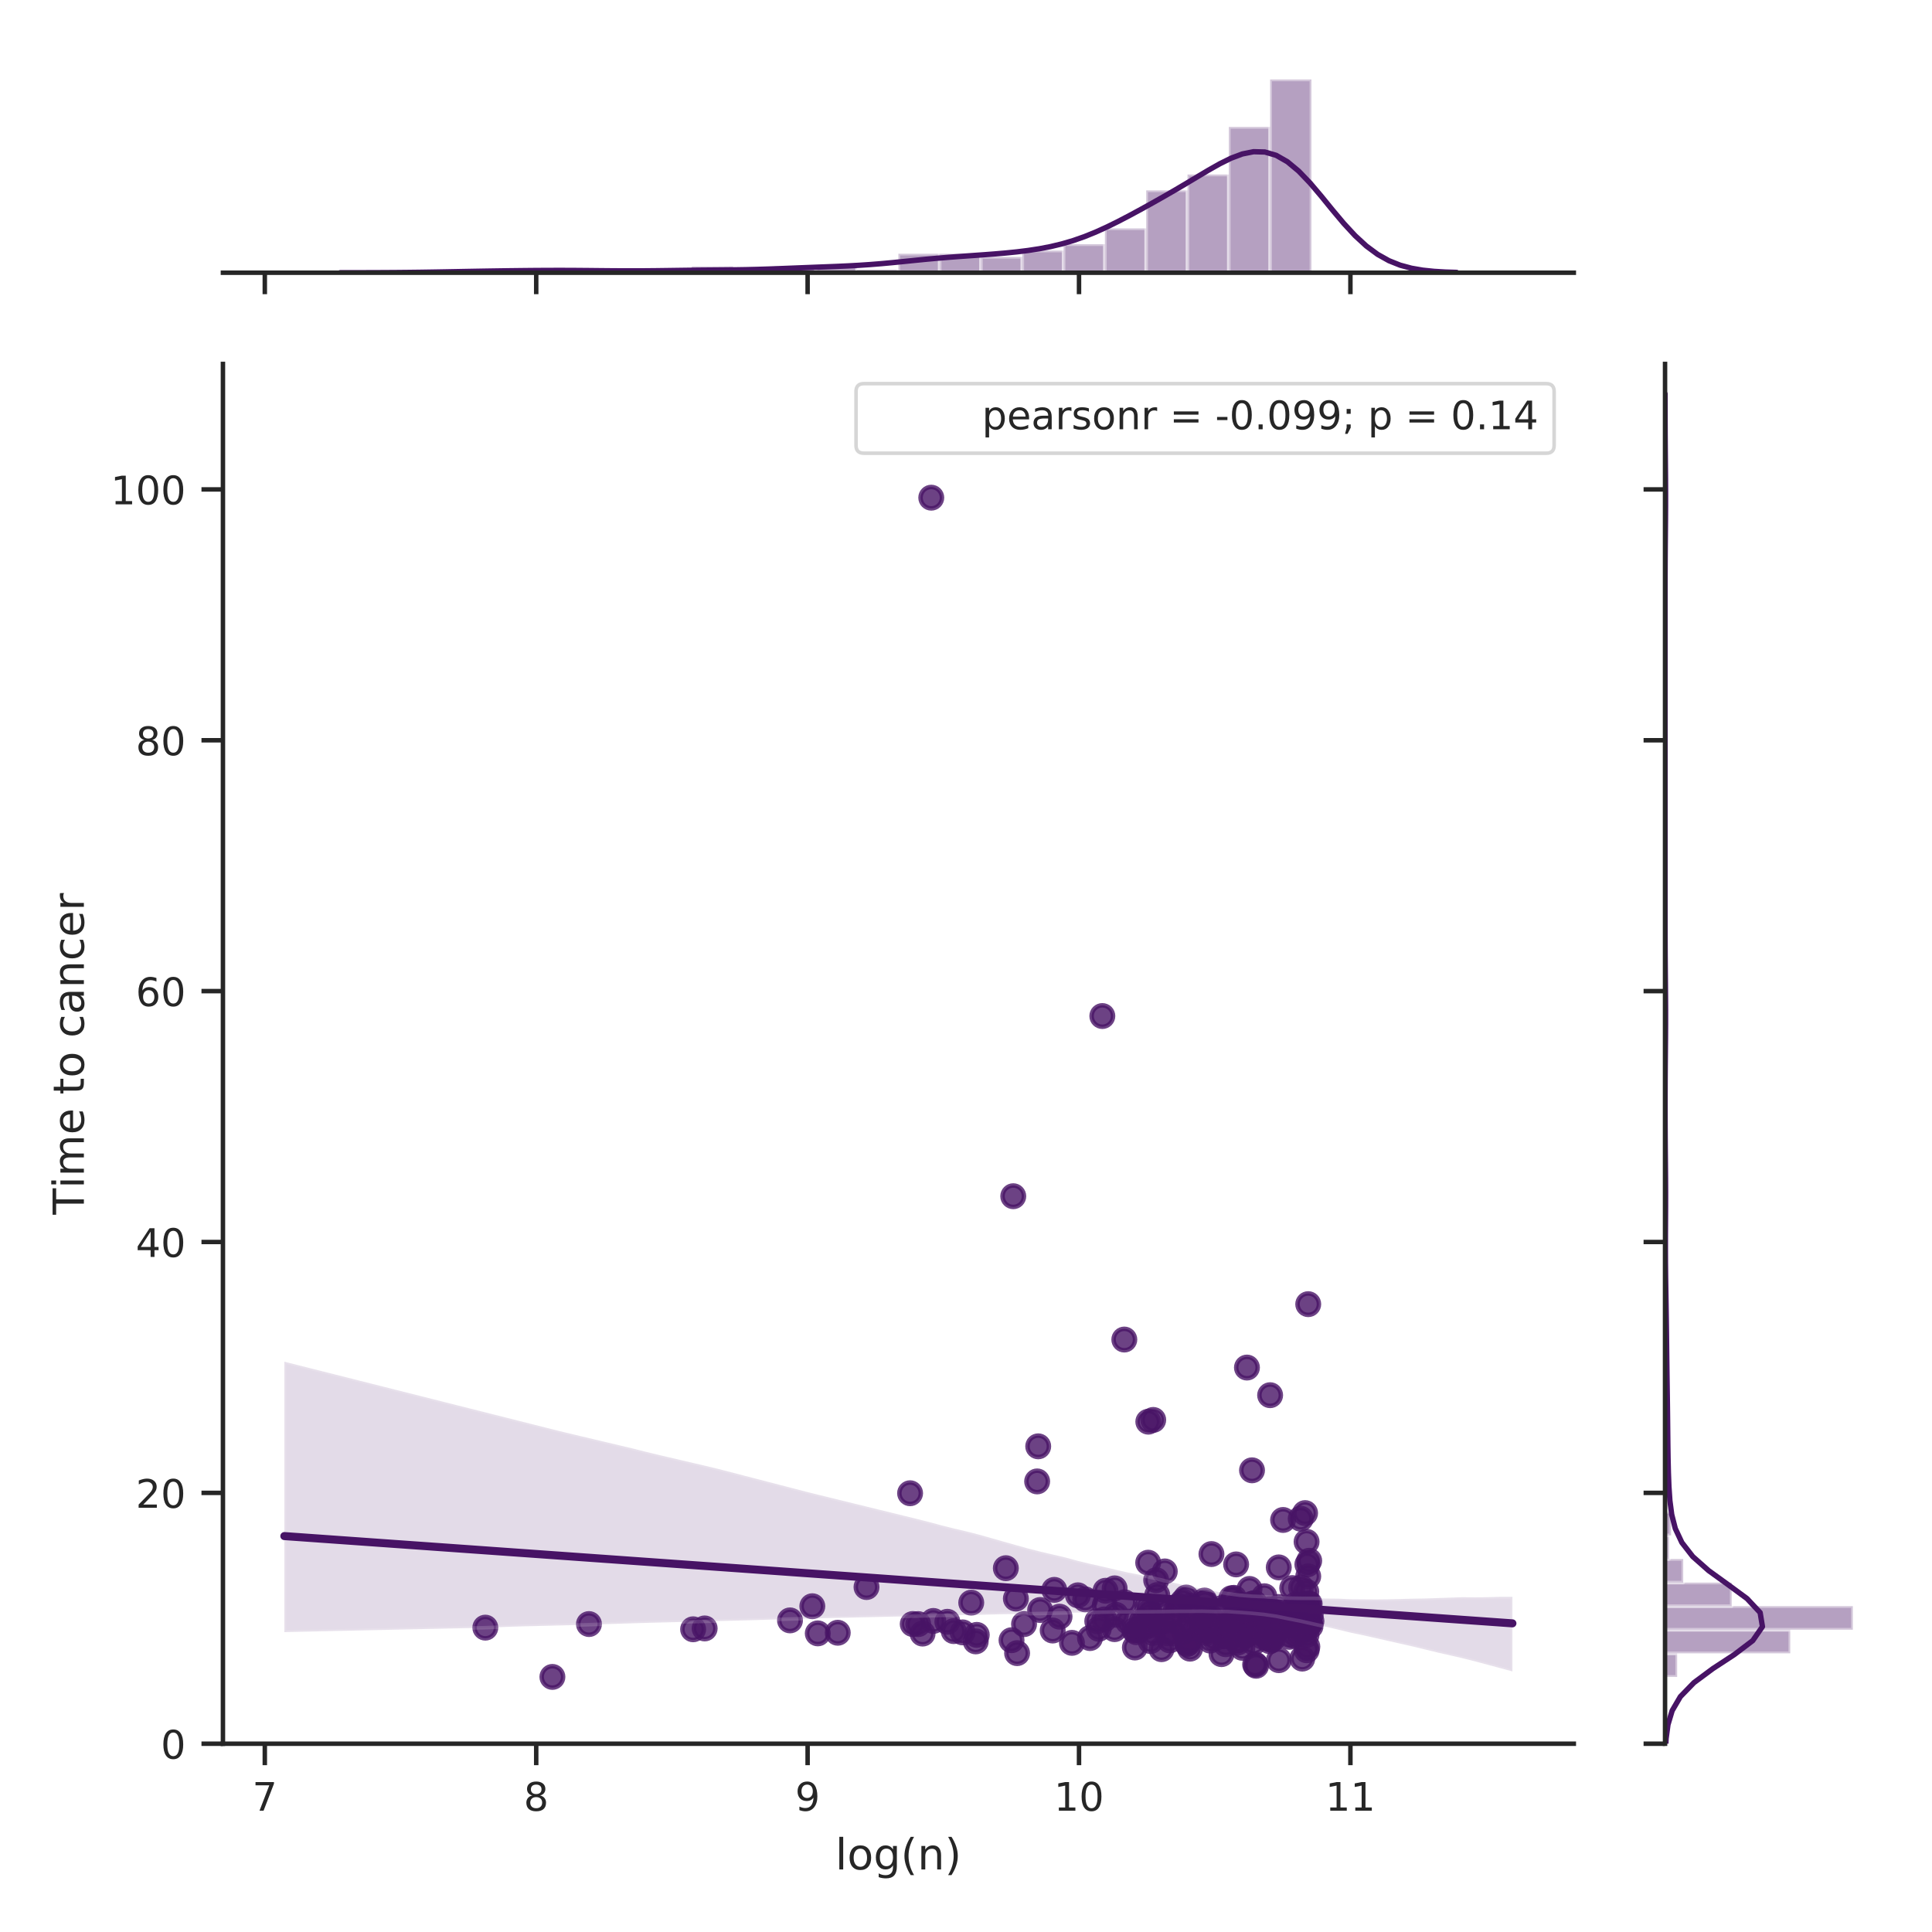<?xml version="1.0" encoding="utf-8" standalone="no"?>
<!DOCTYPE svg PUBLIC "-//W3C//DTD SVG 1.1//EN"
  "http://www.w3.org/Graphics/SVG/1.1/DTD/svg11.dtd">
<!-- Created with matplotlib (http://matplotlib.org/) -->
<svg height="432pt" version="1.1" viewBox="0 0 432 432" width="432pt" xmlns="http://www.w3.org/2000/svg" xmlns:xlink="http://www.w3.org/1999/xlink">
 <defs>
  <style type="text/css">
*{stroke-linecap:butt;stroke-linejoin:round;}
  </style>
 </defs>
 <g id="figure_1">
  <g id="patch_1">
   <path d="M 0 432 
L 432 432 
L 432 0 
L 0 0 
z
" style="fill:#ffffff;"/>
  </g>
  <g id="axes_1">
   <g id="patch_2">
    <path d="M 49.85 389.9 
L 351.908 389.9 
L 351.908 81.383 
L 49.85 81.383 
z
" style="fill:#ffffff;"/>
   </g>
   <g id="matplotlib.axis_1">
    <g id="xtick_1">
     <g id="line2d_1">
      <defs>
       <path d="M 0 0 
L 0 4.8 
" id="md9a74f873e" style="stroke:#262626;"/>
      </defs>
      <g>
       <use style="fill:#262626;stroke:#262626;" x="59.212" xlink:href="#md9a74f873e" y="389.9"/>
      </g>
     </g>
     <g id="text_1">
      <!-- 7 -->
      <defs>
       <path d="M 8.203 72.906 
L 55.078 72.906 
L 55.078 68.703 
L 28.609 0 
L 18.312 0 
L 43.219 64.594 
L 8.203 64.594 
z
" id="DejaVuSans-37"/>
      </defs>
      <g style="fill:#262626;" transform="translate(56.412 404.887)scale(0.088 -0.088)">
       <use xlink:href="#DejaVuSans-37"/>
      </g>
     </g>
    </g>
    <g id="xtick_2">
     <g id="line2d_2">
      <g>
       <use style="fill:#262626;stroke:#262626;" x="119.898" xlink:href="#md9a74f873e" y="389.9"/>
      </g>
     </g>
     <g id="text_2">
      <!-- 8 -->
      <defs>
       <path d="M 31.781 34.625 
Q 24.75 34.625 20.719 30.859 
Q 16.703 27.094 16.703 20.516 
Q 16.703 13.922 20.719 10.156 
Q 24.75 6.391 31.781 6.391 
Q 38.812 6.391 42.859 10.172 
Q 46.922 13.969 46.922 20.516 
Q 46.922 27.094 42.891 30.859 
Q 38.875 34.625 31.781 34.625 
z
M 21.922 38.812 
Q 15.578 40.375 12.031 44.719 
Q 8.5 49.078 8.5 55.328 
Q 8.5 64.062 14.719 69.141 
Q 20.953 74.219 31.781 74.219 
Q 42.672 74.219 48.875 69.141 
Q 55.078 64.062 55.078 55.328 
Q 55.078 49.078 51.531 44.719 
Q 48 40.375 41.703 38.812 
Q 48.828 37.156 52.797 32.312 
Q 56.781 27.484 56.781 20.516 
Q 56.781 9.906 50.312 4.234 
Q 43.844 -1.422 31.781 -1.422 
Q 19.734 -1.422 13.25 4.234 
Q 6.781 9.906 6.781 20.516 
Q 6.781 27.484 10.781 32.312 
Q 14.797 37.156 21.922 38.812 
z
M 18.312 54.391 
Q 18.312 48.734 21.844 45.562 
Q 25.391 42.391 31.781 42.391 
Q 38.141 42.391 41.719 45.562 
Q 45.312 48.734 45.312 54.391 
Q 45.312 60.062 41.719 63.234 
Q 38.141 66.406 31.781 66.406 
Q 25.391 66.406 21.844 63.234 
Q 18.312 60.062 18.312 54.391 
z
" id="DejaVuSans-38"/>
      </defs>
      <g style="fill:#262626;" transform="translate(117.098 404.887)scale(0.088 -0.088)">
       <use xlink:href="#DejaVuSans-38"/>
      </g>
     </g>
    </g>
    <g id="xtick_3">
     <g id="line2d_3">
      <g>
       <use style="fill:#262626;stroke:#262626;" x="180.584" xlink:href="#md9a74f873e" y="389.9"/>
      </g>
     </g>
     <g id="text_3">
      <!-- 9 -->
      <defs>
       <path d="M 10.984 1.516 
L 10.984 10.5 
Q 14.703 8.734 18.5 7.812 
Q 22.312 6.891 25.984 6.891 
Q 35.75 6.891 40.891 13.453 
Q 46.047 20.016 46.781 33.406 
Q 43.953 29.203 39.594 26.953 
Q 35.25 24.703 29.984 24.703 
Q 19.047 24.703 12.672 31.312 
Q 6.297 37.938 6.297 49.422 
Q 6.297 60.641 12.938 67.422 
Q 19.578 74.219 30.609 74.219 
Q 43.266 74.219 49.922 64.516 
Q 56.594 54.828 56.594 36.375 
Q 56.594 19.141 48.406 8.859 
Q 40.234 -1.422 26.422 -1.422 
Q 22.703 -1.422 18.891 -0.688 
Q 15.094 0.047 10.984 1.516 
z
M 30.609 32.422 
Q 37.25 32.422 41.125 36.953 
Q 45.016 41.5 45.016 49.422 
Q 45.016 57.281 41.125 61.844 
Q 37.25 66.406 30.609 66.406 
Q 23.969 66.406 20.094 61.844 
Q 16.219 57.281 16.219 49.422 
Q 16.219 41.5 20.094 36.953 
Q 23.969 32.422 30.609 32.422 
z
" id="DejaVuSans-39"/>
      </defs>
      <g style="fill:#262626;" transform="translate(177.784 404.887)scale(0.088 -0.088)">
       <use xlink:href="#DejaVuSans-39"/>
      </g>
     </g>
    </g>
    <g id="xtick_4">
     <g id="line2d_4">
      <g>
       <use style="fill:#262626;stroke:#262626;" x="241.27" xlink:href="#md9a74f873e" y="389.9"/>
      </g>
     </g>
     <g id="text_4">
      <!-- 10 -->
      <defs>
       <path d="M 12.406 8.297 
L 28.516 8.297 
L 28.516 63.922 
L 10.984 60.406 
L 10.984 69.391 
L 28.422 72.906 
L 38.281 72.906 
L 38.281 8.297 
L 54.391 8.297 
L 54.391 0 
L 12.406 0 
z
" id="DejaVuSans-31"/>
       <path d="M 31.781 66.406 
Q 24.172 66.406 20.328 58.906 
Q 16.5 51.422 16.5 36.375 
Q 16.5 21.391 20.328 13.891 
Q 24.172 6.391 31.781 6.391 
Q 39.453 6.391 43.281 13.891 
Q 47.125 21.391 47.125 36.375 
Q 47.125 51.422 43.281 58.906 
Q 39.453 66.406 31.781 66.406 
z
M 31.781 74.219 
Q 44.047 74.219 50.516 64.516 
Q 56.984 54.828 56.984 36.375 
Q 56.984 17.969 50.516 8.266 
Q 44.047 -1.422 31.781 -1.422 
Q 19.531 -1.422 13.062 8.266 
Q 6.594 17.969 6.594 36.375 
Q 6.594 54.828 13.062 64.516 
Q 19.531 74.219 31.781 74.219 
z
" id="DejaVuSans-30"/>
      </defs>
      <g style="fill:#262626;" transform="translate(235.671 404.887)scale(0.088 -0.088)">
       <use xlink:href="#DejaVuSans-31"/>
       <use x="63.623" xlink:href="#DejaVuSans-30"/>
      </g>
     </g>
    </g>
    <g id="xtick_5">
     <g id="line2d_5">
      <g>
       <use style="fill:#262626;stroke:#262626;" x="301.956" xlink:href="#md9a74f873e" y="389.9"/>
      </g>
     </g>
     <g id="text_5">
      <!-- 11 -->
      <g style="fill:#262626;" transform="translate(296.357 404.887)scale(0.088 -0.088)">
       <use xlink:href="#DejaVuSans-31"/>
       <use x="63.623" xlink:href="#DejaVuSans-31"/>
      </g>
     </g>
    </g>
    <g id="text_6">
     <!-- log(n) -->
     <defs>
      <path d="M 9.422 75.984 
L 18.406 75.984 
L 18.406 0 
L 9.422 0 
z
" id="DejaVuSans-6c"/>
      <path d="M 30.609 48.391 
Q 23.391 48.391 19.188 42.75 
Q 14.984 37.109 14.984 27.297 
Q 14.984 17.484 19.156 11.844 
Q 23.344 6.203 30.609 6.203 
Q 37.797 6.203 41.984 11.859 
Q 46.188 17.531 46.188 27.297 
Q 46.188 37.016 41.984 42.703 
Q 37.797 48.391 30.609 48.391 
z
M 30.609 56 
Q 42.328 56 49.016 48.375 
Q 55.719 40.766 55.719 27.297 
Q 55.719 13.875 49.016 6.219 
Q 42.328 -1.422 30.609 -1.422 
Q 18.844 -1.422 12.172 6.219 
Q 5.516 13.875 5.516 27.297 
Q 5.516 40.766 12.172 48.375 
Q 18.844 56 30.609 56 
z
" id="DejaVuSans-6f"/>
      <path d="M 45.406 27.984 
Q 45.406 37.75 41.375 43.109 
Q 37.359 48.484 30.078 48.484 
Q 22.859 48.484 18.828 43.109 
Q 14.797 37.75 14.797 27.984 
Q 14.797 18.266 18.828 12.891 
Q 22.859 7.516 30.078 7.516 
Q 37.359 7.516 41.375 12.891 
Q 45.406 18.266 45.406 27.984 
z
M 54.391 6.781 
Q 54.391 -7.172 48.188 -13.984 
Q 42 -20.797 29.203 -20.797 
Q 24.469 -20.797 20.266 -20.094 
Q 16.062 -19.391 12.109 -17.922 
L 12.109 -9.188 
Q 16.062 -11.328 19.922 -12.344 
Q 23.781 -13.375 27.781 -13.375 
Q 36.625 -13.375 41.016 -8.766 
Q 45.406 -4.156 45.406 5.172 
L 45.406 9.625 
Q 42.625 4.781 38.281 2.391 
Q 33.938 0 27.875 0 
Q 17.828 0 11.672 7.656 
Q 5.516 15.328 5.516 27.984 
Q 5.516 40.672 11.672 48.328 
Q 17.828 56 27.875 56 
Q 33.938 56 38.281 53.609 
Q 42.625 51.219 45.406 46.391 
L 45.406 54.688 
L 54.391 54.688 
z
" id="DejaVuSans-67"/>
      <path d="M 31 75.875 
Q 24.469 64.656 21.281 53.656 
Q 18.109 42.672 18.109 31.391 
Q 18.109 20.125 21.312 9.062 
Q 24.516 -2 31 -13.188 
L 23.188 -13.188 
Q 15.875 -1.703 12.234 9.375 
Q 8.594 20.453 8.594 31.391 
Q 8.594 42.281 12.203 53.312 
Q 15.828 64.359 23.188 75.875 
z
" id="DejaVuSans-28"/>
      <path d="M 54.891 33.016 
L 54.891 0 
L 45.906 0 
L 45.906 32.719 
Q 45.906 40.484 42.875 44.328 
Q 39.844 48.188 33.797 48.188 
Q 26.516 48.188 22.312 43.547 
Q 18.109 38.922 18.109 30.906 
L 18.109 0 
L 9.078 0 
L 9.078 54.688 
L 18.109 54.688 
L 18.109 46.188 
Q 21.344 51.125 25.703 53.562 
Q 30.078 56 35.797 56 
Q 45.219 56 50.047 50.172 
Q 54.891 44.344 54.891 33.016 
z
" id="DejaVuSans-6e"/>
      <path d="M 8.016 75.875 
L 15.828 75.875 
Q 23.141 64.359 26.781 53.312 
Q 30.422 42.281 30.422 31.391 
Q 30.422 20.453 26.781 9.375 
Q 23.141 -1.703 15.828 -13.188 
L 8.016 -13.188 
Q 14.5 -2 17.703 9.062 
Q 20.906 20.125 20.906 31.391 
Q 20.906 42.672 17.703 53.656 
Q 14.5 64.656 8.016 75.875 
z
" id="DejaVuSans-29"/>
     </defs>
     <g style="fill:#262626;" transform="translate(186.774 418.011)scale(0.096 -0.096)">
      <use xlink:href="#DejaVuSans-6c"/>
      <use x="27.783" xlink:href="#DejaVuSans-6f"/>
      <use x="88.965" xlink:href="#DejaVuSans-67"/>
      <use x="152.441" xlink:href="#DejaVuSans-28"/>
      <use x="191.455" xlink:href="#DejaVuSans-6e"/>
      <use x="254.834" xlink:href="#DejaVuSans-29"/>
     </g>
    </g>
   </g>
   <g id="matplotlib.axis_2">
    <g id="ytick_1">
     <g id="line2d_6">
      <defs>
       <path d="M 0 0 
L -4.8 0 
" id="m10d7a20cff" style="stroke:#262626;"/>
      </defs>
      <g>
       <use style="fill:#262626;stroke:#262626;" x="49.85" xlink:href="#m10d7a20cff" y="389.9"/>
      </g>
     </g>
     <g id="text_7">
      <!-- 0 -->
      <g style="fill:#262626;" transform="translate(35.951 393.243)scale(0.088 -0.088)">
       <use xlink:href="#DejaVuSans-30"/>
      </g>
     </g>
    </g>
    <g id="ytick_2">
     <g id="line2d_7">
      <g>
       <use style="fill:#262626;stroke:#262626;" x="49.85" xlink:href="#m10d7a20cff" y="333.806"/>
      </g>
     </g>
     <g id="text_8">
      <!-- 20 -->
      <defs>
       <path d="M 19.188 8.297 
L 53.609 8.297 
L 53.609 0 
L 7.328 0 
L 7.328 8.297 
Q 12.938 14.109 22.625 23.891 
Q 32.328 33.688 34.812 36.531 
Q 39.547 41.844 41.422 45.531 
Q 43.312 49.219 43.312 52.781 
Q 43.312 58.594 39.234 62.25 
Q 35.156 65.922 28.609 65.922 
Q 23.969 65.922 18.812 64.312 
Q 13.672 62.703 7.812 59.422 
L 7.812 69.391 
Q 13.766 71.781 18.938 73 
Q 24.125 74.219 28.422 74.219 
Q 39.75 74.219 46.484 68.547 
Q 53.219 62.891 53.219 53.422 
Q 53.219 48.922 51.531 44.891 
Q 49.859 40.875 45.406 35.406 
Q 44.188 33.984 37.641 27.219 
Q 31.109 20.453 19.188 8.297 
z
" id="DejaVuSans-32"/>
      </defs>
      <g style="fill:#262626;" transform="translate(30.352 337.149)scale(0.088 -0.088)">
       <use xlink:href="#DejaVuSans-32"/>
       <use x="63.623" xlink:href="#DejaVuSans-30"/>
      </g>
     </g>
    </g>
    <g id="ytick_3">
     <g id="line2d_8">
      <g>
       <use style="fill:#262626;stroke:#262626;" x="49.85" xlink:href="#m10d7a20cff" y="277.712"/>
      </g>
     </g>
     <g id="text_9">
      <!-- 40 -->
      <defs>
       <path d="M 37.797 64.312 
L 12.891 25.391 
L 37.797 25.391 
z
M 35.203 72.906 
L 47.609 72.906 
L 47.609 25.391 
L 58.016 25.391 
L 58.016 17.188 
L 47.609 17.188 
L 47.609 0 
L 37.797 0 
L 37.797 17.188 
L 4.891 17.188 
L 4.891 26.703 
z
" id="DejaVuSans-34"/>
      </defs>
      <g style="fill:#262626;" transform="translate(30.352 281.055)scale(0.088 -0.088)">
       <use xlink:href="#DejaVuSans-34"/>
       <use x="63.623" xlink:href="#DejaVuSans-30"/>
      </g>
     </g>
    </g>
    <g id="ytick_4">
     <g id="line2d_9">
      <g>
       <use style="fill:#262626;stroke:#262626;" x="49.85" xlink:href="#m10d7a20cff" y="221.618"/>
      </g>
     </g>
     <g id="text_10">
      <!-- 60 -->
      <defs>
       <path d="M 33.016 40.375 
Q 26.375 40.375 22.484 35.828 
Q 18.609 31.297 18.609 23.391 
Q 18.609 15.531 22.484 10.953 
Q 26.375 6.391 33.016 6.391 
Q 39.656 6.391 43.531 10.953 
Q 47.406 15.531 47.406 23.391 
Q 47.406 31.297 43.531 35.828 
Q 39.656 40.375 33.016 40.375 
z
M 52.594 71.297 
L 52.594 62.312 
Q 48.875 64.062 45.094 64.984 
Q 41.312 65.922 37.594 65.922 
Q 27.828 65.922 22.672 59.328 
Q 17.531 52.734 16.797 39.406 
Q 19.672 43.656 24.016 45.922 
Q 28.375 48.188 33.594 48.188 
Q 44.578 48.188 50.953 41.516 
Q 57.328 34.859 57.328 23.391 
Q 57.328 12.156 50.688 5.359 
Q 44.047 -1.422 33.016 -1.422 
Q 20.359 -1.422 13.672 8.266 
Q 6.984 17.969 6.984 36.375 
Q 6.984 53.656 15.188 63.938 
Q 23.391 74.219 37.203 74.219 
Q 40.922 74.219 44.703 73.484 
Q 48.484 72.75 52.594 71.297 
z
" id="DejaVuSans-36"/>
      </defs>
      <g style="fill:#262626;" transform="translate(30.352 224.961)scale(0.088 -0.088)">
       <use xlink:href="#DejaVuSans-36"/>
       <use x="63.623" xlink:href="#DejaVuSans-30"/>
      </g>
     </g>
    </g>
    <g id="ytick_5">
     <g id="line2d_10">
      <g>
       <use style="fill:#262626;stroke:#262626;" x="49.85" xlink:href="#m10d7a20cff" y="165.524"/>
      </g>
     </g>
     <g id="text_11">
      <!-- 80 -->
      <g style="fill:#262626;" transform="translate(30.352 168.868)scale(0.088 -0.088)">
       <use xlink:href="#DejaVuSans-38"/>
       <use x="63.623" xlink:href="#DejaVuSans-30"/>
      </g>
     </g>
    </g>
    <g id="ytick_6">
     <g id="line2d_11">
      <g>
       <use style="fill:#262626;stroke:#262626;" x="49.85" xlink:href="#m10d7a20cff" y="109.43"/>
      </g>
     </g>
     <g id="text_12">
      <!-- 100 -->
      <g style="fill:#262626;" transform="translate(24.753 112.774)scale(0.088 -0.088)">
       <use xlink:href="#DejaVuSans-31"/>
       <use x="63.623" xlink:href="#DejaVuSans-30"/>
       <use x="127.246" xlink:href="#DejaVuSans-30"/>
      </g>
     </g>
    </g>
    <g id="text_13">
     <!-- Time to cancer -->
     <defs>
      <path d="M -0.297 72.906 
L 61.375 72.906 
L 61.375 64.594 
L 35.5 64.594 
L 35.5 0 
L 25.594 0 
L 25.594 64.594 
L -0.297 64.594 
z
" id="DejaVuSans-54"/>
      <path d="M 9.422 54.688 
L 18.406 54.688 
L 18.406 0 
L 9.422 0 
z
M 9.422 75.984 
L 18.406 75.984 
L 18.406 64.594 
L 9.422 64.594 
z
" id="DejaVuSans-69"/>
      <path d="M 52 44.188 
Q 55.375 50.25 60.062 53.125 
Q 64.75 56 71.094 56 
Q 79.641 56 84.281 50.016 
Q 88.922 44.047 88.922 33.016 
L 88.922 0 
L 79.891 0 
L 79.891 32.719 
Q 79.891 40.578 77.094 44.375 
Q 74.312 48.188 68.609 48.188 
Q 61.625 48.188 57.562 43.547 
Q 53.516 38.922 53.516 30.906 
L 53.516 0 
L 44.484 0 
L 44.484 32.719 
Q 44.484 40.625 41.703 44.406 
Q 38.922 48.188 33.109 48.188 
Q 26.219 48.188 22.156 43.531 
Q 18.109 38.875 18.109 30.906 
L 18.109 0 
L 9.078 0 
L 9.078 54.688 
L 18.109 54.688 
L 18.109 46.188 
Q 21.188 51.219 25.484 53.609 
Q 29.781 56 35.688 56 
Q 41.656 56 45.828 52.969 
Q 50 49.953 52 44.188 
z
" id="DejaVuSans-6d"/>
      <path d="M 56.203 29.594 
L 56.203 25.203 
L 14.891 25.203 
Q 15.484 15.922 20.484 11.062 
Q 25.484 6.203 34.422 6.203 
Q 39.594 6.203 44.453 7.469 
Q 49.312 8.734 54.109 11.281 
L 54.109 2.781 
Q 49.266 0.734 44.188 -0.344 
Q 39.109 -1.422 33.891 -1.422 
Q 20.797 -1.422 13.156 6.188 
Q 5.516 13.812 5.516 26.812 
Q 5.516 40.234 12.766 48.109 
Q 20.016 56 32.328 56 
Q 43.359 56 49.781 48.891 
Q 56.203 41.797 56.203 29.594 
z
M 47.219 32.234 
Q 47.125 39.594 43.094 43.984 
Q 39.062 48.391 32.422 48.391 
Q 24.906 48.391 20.391 44.141 
Q 15.875 39.891 15.188 32.172 
z
" id="DejaVuSans-65"/>
      <path id="DejaVuSans-20"/>
      <path d="M 18.312 70.219 
L 18.312 54.688 
L 36.812 54.688 
L 36.812 47.703 
L 18.312 47.703 
L 18.312 18.016 
Q 18.312 11.328 20.141 9.422 
Q 21.969 7.516 27.594 7.516 
L 36.812 7.516 
L 36.812 0 
L 27.594 0 
Q 17.188 0 13.234 3.875 
Q 9.281 7.766 9.281 18.016 
L 9.281 47.703 
L 2.688 47.703 
L 2.688 54.688 
L 9.281 54.688 
L 9.281 70.219 
z
" id="DejaVuSans-74"/>
      <path d="M 48.781 52.594 
L 48.781 44.188 
Q 44.969 46.297 41.141 47.344 
Q 37.312 48.391 33.406 48.391 
Q 24.656 48.391 19.812 42.844 
Q 14.984 37.312 14.984 27.297 
Q 14.984 17.281 19.812 11.734 
Q 24.656 6.203 33.406 6.203 
Q 37.312 6.203 41.141 7.25 
Q 44.969 8.297 48.781 10.406 
L 48.781 2.094 
Q 45.016 0.344 40.984 -0.531 
Q 36.969 -1.422 32.422 -1.422 
Q 20.062 -1.422 12.781 6.344 
Q 5.516 14.109 5.516 27.297 
Q 5.516 40.672 12.859 48.328 
Q 20.219 56 33.016 56 
Q 37.156 56 41.109 55.141 
Q 45.062 54.297 48.781 52.594 
z
" id="DejaVuSans-63"/>
      <path d="M 34.281 27.484 
Q 23.391 27.484 19.188 25 
Q 14.984 22.516 14.984 16.5 
Q 14.984 11.719 18.141 8.906 
Q 21.297 6.109 26.703 6.109 
Q 34.188 6.109 38.703 11.406 
Q 43.219 16.703 43.219 25.484 
L 43.219 27.484 
z
M 52.203 31.203 
L 52.203 0 
L 43.219 0 
L 43.219 8.297 
Q 40.141 3.328 35.547 0.953 
Q 30.953 -1.422 24.312 -1.422 
Q 15.922 -1.422 10.953 3.297 
Q 6 8.016 6 15.922 
Q 6 25.141 12.172 29.828 
Q 18.359 34.516 30.609 34.516 
L 43.219 34.516 
L 43.219 35.406 
Q 43.219 41.609 39.141 45 
Q 35.062 48.391 27.688 48.391 
Q 23 48.391 18.547 47.266 
Q 14.109 46.141 10.016 43.891 
L 10.016 52.203 
Q 14.938 54.109 19.578 55.047 
Q 24.219 56 28.609 56 
Q 40.484 56 46.344 49.844 
Q 52.203 43.703 52.203 31.203 
z
" id="DejaVuSans-61"/>
      <path d="M 41.109 46.297 
Q 39.594 47.172 37.812 47.578 
Q 36.031 48 33.891 48 
Q 26.266 48 22.188 43.047 
Q 18.109 38.094 18.109 28.812 
L 18.109 0 
L 9.078 0 
L 9.078 54.688 
L 18.109 54.688 
L 18.109 46.188 
Q 20.953 51.172 25.484 53.578 
Q 30.031 56 36.531 56 
Q 37.453 56 38.578 55.875 
Q 39.703 55.766 41.062 55.516 
z
" id="DejaVuSans-72"/>
     </defs>
     <g style="fill:#262626;" transform="translate(18.756 271.592)rotate(-90)scale(0.096 -0.096)">
      <use xlink:href="#DejaVuSans-54"/>
      <use x="61.037" xlink:href="#DejaVuSans-69"/>
      <use x="88.82" xlink:href="#DejaVuSans-6d"/>
      <use x="186.232" xlink:href="#DejaVuSans-65"/>
      <use x="247.756" xlink:href="#DejaVuSans-20"/>
      <use x="279.543" xlink:href="#DejaVuSans-74"/>
      <use x="318.752" xlink:href="#DejaVuSans-6f"/>
      <use x="379.934" xlink:href="#DejaVuSans-20"/>
      <use x="411.721" xlink:href="#DejaVuSans-63"/>
      <use x="466.701" xlink:href="#DejaVuSans-61"/>
      <use x="527.98" xlink:href="#DejaVuSans-6e"/>
      <use x="591.359" xlink:href="#DejaVuSans-63"/>
      <use x="646.34" xlink:href="#DejaVuSans-65"/>
      <use x="707.863" xlink:href="#DejaVuSans-72"/>
     </g>
    </g>
   </g>
   <g id="PathCollection_1">
    <defs>
     <path d="M 0 2.4 
C 0.636 2.4 1.247 2.147 1.697 1.697 
C 2.147 1.247 2.4 0.636 2.4 0 
C 2.4 -0.636 2.147 -1.247 1.697 -1.697 
C 1.247 -2.147 0.636 -2.4 0 -2.4 
C -0.636 -2.4 -1.247 -2.147 -1.697 -1.697 
C -2.147 -1.247 -2.4 -0.636 -2.4 0 
C -2.4 0.636 -2.147 1.247 -1.697 1.697 
C -1.247 2.147 -0.636 2.4 0 2.4 
z
" id="m6579d86a4f" style="stroke:#471365;stroke-opacity:0.8;"/>
    </defs>
    <g clip-path="url(#p8c8362b1d8)">
     <use style="fill:#471365;fill-opacity:0.8;stroke:#471365;stroke-opacity:0.8;" x="282.651" xlink:href="#m6579d86a4f" y="360.086"/>
     <use style="fill:#471365;fill-opacity:0.8;stroke:#471365;stroke-opacity:0.8;" x="262.914" xlink:href="#m6579d86a4f" y="360.139"/>
     <use style="fill:#471365;fill-opacity:0.8;stroke:#471365;stroke-opacity:0.8;" x="266.093" xlink:href="#m6579d86a4f" y="368.646"/>
     <use style="fill:#471365;fill-opacity:0.8;stroke:#471365;stroke-opacity:0.8;" x="284.095" xlink:href="#m6579d86a4f" y="362.906"/>
     <use style="fill:#471365;fill-opacity:0.8;stroke:#471365;stroke-opacity:0.8;" x="288.058" xlink:href="#m6579d86a4f" y="363.49"/>
     <use style="fill:#471365;fill-opacity:0.8;stroke:#471365;stroke-opacity:0.8;" x="255.115" xlink:href="#m6579d86a4f" y="363.935"/>
     <use style="fill:#471365;fill-opacity:0.8;stroke:#471365;stroke-opacity:0.8;" x="259.714" xlink:href="#m6579d86a4f" y="368.761"/>
     <use style="fill:#471365;fill-opacity:0.8;stroke:#471365;stroke-opacity:0.8;" x="269.316" xlink:href="#m6579d86a4f" y="357.88"/>
     <use style="fill:#471365;fill-opacity:0.8;stroke:#471365;stroke-opacity:0.8;" x="253.763" xlink:href="#m6579d86a4f" y="368.385"/>
     <use style="fill:#471365;fill-opacity:0.8;stroke:#471365;stroke-opacity:0.8;" x="256.53" xlink:href="#m6579d86a4f" y="359.394"/>
     <use style="fill:#471365;fill-opacity:0.8;stroke:#471365;stroke-opacity:0.8;" x="227.152" xlink:href="#m6579d86a4f" y="357.45"/>
     <use style="fill:#471365;fill-opacity:0.8;stroke:#471365;stroke-opacity:0.8;" x="275.333" xlink:href="#m6579d86a4f" y="357.373"/>
     <use style="fill:#471365;fill-opacity:0.8;stroke:#471365;stroke-opacity:0.8;" x="285.826" xlink:href="#m6579d86a4f" y="364.005"/>
     <use style="fill:#471365;fill-opacity:0.8;stroke:#471365;stroke-opacity:0.8;" x="206.292" xlink:href="#m6579d86a4f" y="365.272"/>
     <use style="fill:#471365;fill-opacity:0.8;stroke:#471365;stroke-opacity:0.8;" x="254.571" xlink:href="#m6579d86a4f" y="364.443"/>
     <use style="fill:#471365;fill-opacity:0.8;stroke:#471365;stroke-opacity:0.8;" x="280.529" xlink:href="#m6579d86a4f" y="364.911"/>
     <use style="fill:#471365;fill-opacity:0.8;stroke:#471365;stroke-opacity:0.8;" x="193.756" xlink:href="#m6579d86a4f" y="354.868"/>
     <use style="fill:#471365;fill-opacity:0.8;stroke:#471365;stroke-opacity:0.8;" x="257.746" xlink:href="#m6579d86a4f" y="365.119"/>
     <use style="fill:#471365;fill-opacity:0.8;stroke:#471365;stroke-opacity:0.8;" x="281.09" xlink:href="#m6579d86a4f" y="359.778"/>
     <use style="fill:#471365;fill-opacity:0.8;stroke:#471365;stroke-opacity:0.8;" x="284.182" xlink:href="#m6579d86a4f" y="366.648"/>
     <use style="fill:#471365;fill-opacity:0.8;stroke:#471365;stroke-opacity:0.8;" x="279.85" xlink:href="#m6579d86a4f" y="358.633"/>
     <use style="fill:#471365;fill-opacity:0.8;stroke:#471365;stroke-opacity:0.8;" x="268.209" xlink:href="#m6579d86a4f" y="363.405"/>
     <use style="fill:#471365;fill-opacity:0.8;stroke:#471365;stroke-opacity:0.8;" x="285.936" xlink:href="#m6579d86a4f" y="350.473"/>
     <use style="fill:#471365;fill-opacity:0.8;stroke:#471365;stroke-opacity:0.8;" x="204.091" xlink:href="#m6579d86a4f" y="363.136"/>
     <use style="fill:#471365;fill-opacity:0.8;stroke:#471365;stroke-opacity:0.8;" x="287.88" xlink:href="#m6579d86a4f" y="362.522"/>
     <use style="fill:#471365;fill-opacity:0.8;stroke:#471365;stroke-opacity:0.8;" x="257.862" xlink:href="#m6579d86a4f" y="317.5"/>
     <use style="fill:#471365;fill-opacity:0.8;stroke:#471365;stroke-opacity:0.8;" x="288.943" xlink:href="#m6579d86a4f" y="355.099"/>
     <use style="fill:#471365;fill-opacity:0.8;stroke:#471365;stroke-opacity:0.8;" x="290.344" xlink:href="#m6579d86a4f" y="359.963"/>
     <use style="fill:#471365;fill-opacity:0.8;stroke:#471365;stroke-opacity:0.8;" x="205.309" xlink:href="#m6579d86a4f" y="363.152"/>
     <use style="fill:#471365;fill-opacity:0.8;stroke:#471365;stroke-opacity:0.8;" x="293.086" xlink:href="#m6579d86a4f" y="361.031"/>
     <use style="fill:#471365;fill-opacity:0.8;stroke:#471365;stroke-opacity:0.8;" x="276.757" xlink:href="#m6579d86a4f" y="367.278"/>
     <use style="fill:#471365;fill-opacity:0.8;stroke:#471365;stroke-opacity:0.8;" x="270.53" xlink:href="#m6579d86a4f" y="361.484"/>
     <use style="fill:#471365;fill-opacity:0.8;stroke:#471365;stroke-opacity:0.8;" x="245.692" xlink:href="#m6579d86a4f" y="364.204"/>
     <use style="fill:#471365;fill-opacity:0.8;stroke:#471365;stroke-opacity:0.8;" x="264.706" xlink:href="#m6579d86a4f" y="364.719"/>
     <use style="fill:#471365;fill-opacity:0.8;stroke:#471365;stroke-opacity:0.8;" x="265.477" xlink:href="#m6579d86a4f" y="367.631"/>
     <use style="fill:#471365;fill-opacity:0.8;stroke:#471365;stroke-opacity:0.8;" x="285.96" xlink:href="#m6579d86a4f" y="371.22"/>
     <use style="fill:#471365;fill-opacity:0.8;stroke:#471365;stroke-opacity:0.8;" x="273.081" xlink:href="#m6579d86a4f" y="359.602"/>
     <use style="fill:#471365;fill-opacity:0.8;stroke:#471365;stroke-opacity:0.8;" x="282.709" xlink:href="#m6579d86a4f" y="356.92"/>
     <use style="fill:#471365;fill-opacity:0.8;stroke:#471365;stroke-opacity:0.8;" x="275.903" xlink:href="#m6579d86a4f" y="361.453"/>
     <use style="fill:#471365;fill-opacity:0.8;stroke:#471365;stroke-opacity:0.8;" x="280.865" xlink:href="#m6579d86a4f" y="372.472"/>
     <use style="fill:#471365;fill-opacity:0.8;stroke:#471365;stroke-opacity:0.8;" x="292.156" xlink:href="#m6579d86a4f" y="344.748"/>
     <use style="fill:#471365;fill-opacity:0.8;stroke:#471365;stroke-opacity:0.8;" x="257.278" xlink:href="#m6579d86a4f" y="366.948"/>
     <use style="fill:#471365;fill-opacity:0.8;stroke:#471365;stroke-opacity:0.8;" x="276.399" xlink:href="#m6579d86a4f" y="349.804"/>
     <use style="fill:#471365;fill-opacity:0.8;stroke:#471365;stroke-opacity:0.8;" x="283.917" xlink:href="#m6579d86a4f" y="366.986"/>
     <use style="fill:#471365;fill-opacity:0.8;stroke:#471365;stroke-opacity:0.8;" x="280.65" xlink:href="#m6579d86a4f" y="372.18"/>
     <use style="fill:#471365;fill-opacity:0.8;stroke:#471365;stroke-opacity:0.8;" x="273.658" xlink:href="#m6579d86a4f" y="365.872"/>
     <use style="fill:#471365;fill-opacity:0.8;stroke:#471365;stroke-opacity:0.8;" x="267.473" xlink:href="#m6579d86a4f" y="360.577"/>
     <use style="fill:#471365;fill-opacity:0.8;stroke:#471365;stroke-opacity:0.8;" x="293.238" xlink:href="#m6579d86a4f" y="362.491"/>
     <use style="fill:#471365;fill-opacity:0.8;stroke:#471365;stroke-opacity:0.8;" x="281.747" xlink:href="#m6579d86a4f" y="363.974"/>
     <use style="fill:#471365;fill-opacity:0.8;stroke:#471365;stroke-opacity:0.8;" x="290.517" xlink:href="#m6579d86a4f" y="359.11"/>
     <use style="fill:#471365;fill-opacity:0.8;stroke:#471365;stroke-opacity:0.8;" x="276.741" xlink:href="#m6579d86a4f" y="360.447"/>
     <use style="fill:#471365;fill-opacity:0.8;stroke:#471365;stroke-opacity:0.8;" x="283.394" xlink:href="#m6579d86a4f" y="362.844"/>
     <use style="fill:#471365;fill-opacity:0.8;stroke:#471365;stroke-opacity:0.8;" x="279.952" xlink:href="#m6579d86a4f" y="328.765"/>
     <use style="fill:#471365;fill-opacity:0.8;stroke:#471365;stroke-opacity:0.8;" x="215.244" xlink:href="#m6579d86a4f" y="365.004"/>
     <use style="fill:#471365;fill-opacity:0.8;stroke:#471365;stroke-opacity:0.8;" x="254.062" xlink:href="#m6579d86a4f" y="364.95"/>
     <use style="fill:#471365;fill-opacity:0.8;stroke:#471365;stroke-opacity:0.8;" x="283.558" xlink:href="#m6579d86a4f" y="365.68"/>
     <use style="fill:#471365;fill-opacity:0.8;stroke:#471365;stroke-opacity:0.8;" x="269.431" xlink:href="#m6579d86a4f" y="358.441"/>
     <use style="fill:#471365;fill-opacity:0.8;stroke:#471365;stroke-opacity:0.8;" x="278.29" xlink:href="#m6579d86a4f" y="365.718"/>
     <use style="fill:#471365;fill-opacity:0.8;stroke:#471365;stroke-opacity:0.8;" x="218.176" xlink:href="#m6579d86a4f" y="367.017"/>
     <use style="fill:#471365;fill-opacity:0.8;stroke:#471365;stroke-opacity:0.8;" x="257.807" xlink:href="#m6579d86a4f" y="363.359"/>
     <use style="fill:#471365;fill-opacity:0.8;stroke:#471365;stroke-opacity:0.8;" x="232.145" xlink:href="#m6579d86a4f" y="323.402"/>
     <use style="fill:#471365;fill-opacity:0.8;stroke:#471365;stroke-opacity:0.8;" x="236.917" xlink:href="#m6579d86a4f" y="361.492"/>
     <use style="fill:#471365;fill-opacity:0.8;stroke:#471365;stroke-opacity:0.8;" x="279.641" xlink:href="#m6579d86a4f" y="365.004"/>
     <use style="fill:#471365;fill-opacity:0.8;stroke:#471365;stroke-opacity:0.8;" x="245.35" xlink:href="#m6579d86a4f" y="362.498"/>
     <use style="fill:#471365;fill-opacity:0.8;stroke:#471365;stroke-opacity:0.8;" x="262.953" xlink:href="#m6579d86a4f" y="362.56"/>
     <use style="fill:#471365;fill-opacity:0.8;stroke:#471365;stroke-opacity:0.8;" x="292.085" xlink:href="#m6579d86a4f" y="355.89"/>
     <use style="fill:#471365;fill-opacity:0.8;stroke:#471365;stroke-opacity:0.8;" x="289.751" xlink:href="#m6579d86a4f" y="358.795"/>
     <use style="fill:#471365;fill-opacity:0.8;stroke:#471365;stroke-opacity:0.8;" x="282.26" xlink:href="#m6579d86a4f" y="365.941"/>
     <use style="fill:#471365;fill-opacity:0.8;stroke:#471365;stroke-opacity:0.8;" x="277.802" xlink:href="#m6579d86a4f" y="368.461"/>
     <use style="fill:#471365;fill-opacity:0.8;stroke:#471365;stroke-opacity:0.8;" x="258.763" xlink:href="#m6579d86a4f" y="356.659"/>
     <use style="fill:#471365;fill-opacity:0.8;stroke:#471365;stroke-opacity:0.8;" x="265.917" xlink:href="#m6579d86a4f" y="366.809"/>
     <use style="fill:#471365;fill-opacity:0.8;stroke:#471365;stroke-opacity:0.8;" x="235.382" xlink:href="#m6579d86a4f" y="364.589"/>
     <use style="fill:#471365;fill-opacity:0.8;stroke:#471365;stroke-opacity:0.8;" x="261.554" xlink:href="#m6579d86a4f" y="366.794"/>
     <use style="fill:#471365;fill-opacity:0.8;stroke:#471365;stroke-opacity:0.8;" x="208.233" xlink:href="#m6579d86a4f" y="111.282"/>
     <use style="fill:#471365;fill-opacity:0.8;stroke:#471365;stroke-opacity:0.8;" x="276.615" xlink:href="#m6579d86a4f" y="366.832"/>
     <use style="fill:#471365;fill-opacity:0.8;stroke:#471365;stroke-opacity:0.8;" x="235.741" xlink:href="#m6579d86a4f" y="355.498"/>
     <use style="fill:#471365;fill-opacity:0.8;stroke:#471365;stroke-opacity:0.8;" x="276.928" xlink:href="#m6579d86a4f" y="358.633"/>
     <use style="fill:#471365;fill-opacity:0.8;stroke:#471365;stroke-opacity:0.8;" x="292.741" xlink:href="#m6579d86a4f" y="348.99"/>
     <use style="fill:#471365;fill-opacity:0.8;stroke:#471365;stroke-opacity:0.8;" x="289.907" xlink:href="#m6579d86a4f" y="360.869"/>
     <use style="fill:#471365;fill-opacity:0.8;stroke:#471365;stroke-opacity:0.8;" x="268.679" xlink:href="#m6579d86a4f" y="363.144"/>
     <use style="fill:#471365;fill-opacity:0.8;stroke:#471365;stroke-opacity:0.8;" x="271.294" xlink:href="#m6579d86a4f" y="364.135"/>
     <use style="fill:#471365;fill-opacity:0.8;stroke:#471365;stroke-opacity:0.8;" x="271.61" xlink:href="#m6579d86a4f" y="366.356"/>
     <use style="fill:#471365;fill-opacity:0.8;stroke:#471365;stroke-opacity:0.8;" x="249.236" xlink:href="#m6579d86a4f" y="355.16"/>
     <use style="fill:#471365;fill-opacity:0.8;stroke:#471365;stroke-opacity:0.8;" x="154.983" xlink:href="#m6579d86a4f" y="364.312"/>
     <use style="fill:#471365;fill-opacity:0.8;stroke:#471365;stroke-opacity:0.8;" x="274.207" xlink:href="#m6579d86a4f" y="364.811"/>
     <use style="fill:#471365;fill-opacity:0.8;stroke:#471365;stroke-opacity:0.8;" x="283.742" xlink:href="#m6579d86a4f" y="366.433"/>
     <use style="fill:#471365;fill-opacity:0.8;stroke:#471365;stroke-opacity:0.8;" x="284.179" xlink:href="#m6579d86a4f" y="361.315"/>
     <use style="fill:#471365;fill-opacity:0.8;stroke:#471365;stroke-opacity:0.8;" x="246.921" xlink:href="#m6579d86a4f" y="362.099"/>
     <use style="fill:#471365;fill-opacity:0.8;stroke:#471365;stroke-opacity:0.8;" x="271.416" xlink:href="#m6579d86a4f" y="364.504"/>
     <use style="fill:#471365;fill-opacity:0.8;stroke:#471365;stroke-opacity:0.8;" x="292.34" xlink:href="#m6579d86a4f" y="362.621"/>
     <use style="fill:#471365;fill-opacity:0.8;stroke:#471365;stroke-opacity:0.8;" x="269.601" xlink:href="#m6579d86a4f" y="364.665"/>
     <use style="fill:#471365;fill-opacity:0.8;stroke:#471365;stroke-opacity:0.8;" x="290.84" xlink:href="#m6579d86a4f" y="339.592"/>
     <use style="fill:#471365;fill-opacity:0.8;stroke:#471365;stroke-opacity:0.8;" x="292.6" xlink:href="#m6579d86a4f" y="358.557"/>
     <use style="fill:#471365;fill-opacity:0.8;stroke:#471365;stroke-opacity:0.8;" x="280.491" xlink:href="#m6579d86a4f" y="364.143"/>
     <use style="fill:#471365;fill-opacity:0.8;stroke:#471365;stroke-opacity:0.8;" x="291.834" xlink:href="#m6579d86a4f" y="364.32"/>
     <use style="fill:#471365;fill-opacity:0.8;stroke:#471365;stroke-opacity:0.8;" x="273.861" xlink:href="#m6579d86a4f" y="365.741"/>
     <use style="fill:#471365;fill-opacity:0.8;stroke:#471365;stroke-opacity:0.8;" x="292.325" xlink:href="#m6579d86a4f" y="359.709"/>
     <use style="fill:#471365;fill-opacity:0.8;stroke:#471365;stroke-opacity:0.8;" x="281.805" xlink:href="#m6579d86a4f" y="362.222"/>
     <use style="fill:#471365;fill-opacity:0.8;stroke:#471365;stroke-opacity:0.8;" x="291.822" xlink:href="#m6579d86a4f" y="338.332"/>
     <use style="fill:#471365;fill-opacity:0.8;stroke:#471365;stroke-opacity:0.8;" x="285.744" xlink:href="#m6579d86a4f" y="364.051"/>
     <use style="fill:#471365;fill-opacity:0.8;stroke:#471365;stroke-opacity:0.8;" x="293.04" xlink:href="#m6579d86a4f" y="363.597"/>
     <use style="fill:#471365;fill-opacity:0.8;stroke:#471365;stroke-opacity:0.8;" x="257.1" xlink:href="#m6579d86a4f" y="361.177"/>
     <use style="fill:#471365;fill-opacity:0.8;stroke:#471365;stroke-opacity:0.8;" x="292.324" xlink:href="#m6579d86a4f" y="368.185"/>
     <use style="fill:#471365;fill-opacity:0.8;stroke:#471365;stroke-opacity:0.8;" x="260.084" xlink:href="#m6579d86a4f" y="362.575"/>
     <use style="fill:#471365;fill-opacity:0.8;stroke:#471365;stroke-opacity:0.8;" x="286.898" xlink:href="#m6579d86a4f" y="339.869"/>
     <use style="fill:#471365;fill-opacity:0.8;stroke:#471365;stroke-opacity:0.8;" x="279.212" xlink:href="#m6579d86a4f" y="362.629"/>
     <use style="fill:#471365;fill-opacity:0.8;stroke:#471365;stroke-opacity:0.8;" x="289.289" xlink:href="#m6579d86a4f" y="365.734"/>
     <use style="fill:#471365;fill-opacity:0.8;stroke:#471365;stroke-opacity:0.8;" x="288.749" xlink:href="#m6579d86a4f" y="362.744"/>
     <use style="fill:#471365;fill-opacity:0.8;stroke:#471365;stroke-opacity:0.8;" x="284.728" xlink:href="#m6579d86a4f" y="365.004"/>
     <use style="fill:#471365;fill-opacity:0.8;stroke:#471365;stroke-opacity:0.8;" x="292.842" xlink:href="#m6579d86a4f" y="358.603"/>
     <use style="fill:#471365;fill-opacity:0.8;stroke:#471365;stroke-opacity:0.8;" x="266.239" xlink:href="#m6579d86a4f" y="359.056"/>
     <use style="fill:#471365;fill-opacity:0.8;stroke:#471365;stroke-opacity:0.8;" x="259.679" xlink:href="#m6579d86a4f" y="359.832"/>
     <use style="fill:#471365;fill-opacity:0.8;stroke:#471365;stroke-opacity:0.8;" x="286.715" xlink:href="#m6579d86a4f" y="363.728"/>
     <use style="fill:#471365;fill-opacity:0.8;stroke:#471365;stroke-opacity:0.8;" x="279.392" xlink:href="#m6579d86a4f" y="355.291"/>
     <use style="fill:#471365;fill-opacity:0.8;stroke:#471365;stroke-opacity:0.8;" x="292.524" xlink:href="#m6579d86a4f" y="352.471"/>
     <use style="fill:#471365;fill-opacity:0.8;stroke:#471365;stroke-opacity:0.8;" x="269.775" xlink:href="#m6579d86a4f" y="365.119"/>
     <use style="fill:#471365;fill-opacity:0.8;stroke:#471365;stroke-opacity:0.8;" x="232.577" xlink:href="#m6579d86a4f" y="360.001"/>
     <use style="fill:#471365;fill-opacity:0.8;stroke:#471365;stroke-opacity:0.8;" x="285.14" xlink:href="#m6579d86a4f" y="360.531"/>
     <use style="fill:#471365;fill-opacity:0.8;stroke:#471365;stroke-opacity:0.8;" x="257.054" xlink:href="#m6579d86a4f" y="360.37"/>
     <use style="fill:#471365;fill-opacity:0.8;stroke:#471365;stroke-opacity:0.8;" x="226.179" xlink:href="#m6579d86a4f" y="366.755"/>
     <use style="fill:#471365;fill-opacity:0.8;stroke:#471365;stroke-opacity:0.8;" x="157.563" xlink:href="#m6579d86a4f" y="364.12"/>
     <use style="fill:#471365;fill-opacity:0.8;stroke:#471365;stroke-opacity:0.8;" x="284.56" xlink:href="#m6579d86a4f" y="362.545"/>
     <use style="fill:#471365;fill-opacity:0.8;stroke:#471365;stroke-opacity:0.8;" x="285.92" xlink:href="#m6579d86a4f" y="360.547"/>
     <use style="fill:#471365;fill-opacity:0.8;stroke:#471365;stroke-opacity:0.8;" x="289.241" xlink:href="#m6579d86a4f" y="360.793"/>
     <use style="fill:#471365;fill-opacity:0.8;stroke:#471365;stroke-opacity:0.8;" x="284.631" xlink:href="#m6579d86a4f" y="366.463"/>
     <use style="fill:#471365;fill-opacity:0.8;stroke:#471365;stroke-opacity:0.8;" x="292.521" xlink:href="#m6579d86a4f" y="291.613"/>
     <use style="fill:#471365;fill-opacity:0.8;stroke:#471365;stroke-opacity:0.8;" x="280.465" xlink:href="#m6579d86a4f" y="359.748"/>
     <use style="fill:#471365;fill-opacity:0.8;stroke:#471365;stroke-opacity:0.8;" x="249.526" xlink:href="#m6579d86a4f" y="361.077"/>
     <use style="fill:#471365;fill-opacity:0.8;stroke:#471365;stroke-opacity:0.8;" x="277.632" xlink:href="#m6579d86a4f" y="362.283"/>
     <use style="fill:#471365;fill-opacity:0.8;stroke:#471365;stroke-opacity:0.8;" x="226.566" xlink:href="#m6579d86a4f" y="267.477"/>
     <use style="fill:#471365;fill-opacity:0.8;stroke:#471365;stroke-opacity:0.8;" x="274.536" xlink:href="#m6579d86a4f" y="363.374"/>
     <use style="fill:#471365;fill-opacity:0.8;stroke:#471365;stroke-opacity:0.8;" x="187.323" xlink:href="#m6579d86a4f" y="365.088"/>
     <use style="fill:#471365;fill-opacity:0.8;stroke:#471365;stroke-opacity:0.8;" x="280.507" xlink:href="#m6579d86a4f" y="358.441"/>
     <use style="fill:#471365;fill-opacity:0.8;stroke:#471365;stroke-opacity:0.8;" x="264.517" xlink:href="#m6579d86a4f" y="358.042"/>
     <use style="fill:#471365;fill-opacity:0.8;stroke:#471365;stroke-opacity:0.8;" x="284.625" xlink:href="#m6579d86a4f" y="365.511"/>
     <use style="fill:#471365;fill-opacity:0.8;stroke:#471365;stroke-opacity:0.8;" x="291.917" xlink:href="#m6579d86a4f" y="364.005"/>
     <use style="fill:#471365;fill-opacity:0.8;stroke:#471365;stroke-opacity:0.8;" x="289.717" xlink:href="#m6579d86a4f" y="360.662"/>
     <use style="fill:#471365;fill-opacity:0.8;stroke:#471365;stroke-opacity:0.8;" x="272.705" xlink:href="#m6579d86a4f" y="364.135"/>
     <use style="fill:#471365;fill-opacity:0.8;stroke:#471365;stroke-opacity:0.8;" x="273.134" xlink:href="#m6579d86a4f" y="369.868"/>
     <use style="fill:#471365;fill-opacity:0.8;stroke:#471365;stroke-opacity:0.8;" x="289.383" xlink:href="#m6579d86a4f" y="362.214"/>
     <use style="fill:#471365;fill-opacity:0.8;stroke:#471365;stroke-opacity:0.8;" x="268.97" xlink:href="#m6579d86a4f" y="363.398"/>
     <use style="fill:#471365;fill-opacity:0.8;stroke:#471365;stroke-opacity:0.8;" x="260.451" xlink:href="#m6579d86a4f" y="351.372"/>
     <use style="fill:#471365;fill-opacity:0.8;stroke:#471365;stroke-opacity:0.8;" x="265.533" xlink:href="#m6579d86a4f" y="367.416"/>
     <use style="fill:#471365;fill-opacity:0.8;stroke:#471365;stroke-opacity:0.8;" x="265.974" xlink:href="#m6579d86a4f" y="362.445"/>
     <use style="fill:#471365;fill-opacity:0.8;stroke:#471365;stroke-opacity:0.8;" x="265.24" xlink:href="#m6579d86a4f" y="357.204"/>
     <use style="fill:#471365;fill-opacity:0.8;stroke:#471365;stroke-opacity:0.8;" x="256.765" xlink:href="#m6579d86a4f" y="317.892"/>
     <use style="fill:#471365;fill-opacity:0.8;stroke:#471365;stroke-opacity:0.8;" x="246.483" xlink:href="#m6579d86a4f" y="227.189"/>
     <use style="fill:#471365;fill-opacity:0.8;stroke:#471365;stroke-opacity:0.8;" x="256.044" xlink:href="#m6579d86a4f" y="363.82"/>
     <use style="fill:#471365;fill-opacity:0.8;stroke:#471365;stroke-opacity:0.8;" x="269.651" xlink:href="#m6579d86a4f" y="362.929"/>
     <use style="fill:#471365;fill-opacity:0.8;stroke:#471365;stroke-opacity:0.8;" x="292.141" xlink:href="#m6579d86a4f" y="365.58"/>
     <use style="fill:#471365;fill-opacity:0.8;stroke:#471365;stroke-opacity:0.8;" x="280.325" xlink:href="#m6579d86a4f" y="367.286"/>
     <use style="fill:#471365;fill-opacity:0.8;stroke:#471365;stroke-opacity:0.8;" x="260.927" xlink:href="#m6579d86a4f" y="365.18"/>
     <use style="fill:#471365;fill-opacity:0.8;stroke:#471365;stroke-opacity:0.8;" x="247.032" xlink:href="#m6579d86a4f" y="358.872"/>
     <use style="fill:#471365;fill-opacity:0.8;stroke:#471365;stroke-opacity:0.8;" x="290.7" xlink:href="#m6579d86a4f" y="364.535"/>
     <use style="fill:#471365;fill-opacity:0.8;stroke:#471365;stroke-opacity:0.8;" x="231.907" xlink:href="#m6579d86a4f" y="331.247"/>
     <use style="fill:#471365;fill-opacity:0.8;stroke:#471365;stroke-opacity:0.8;" x="290.939" xlink:href="#m6579d86a4f" y="354.976"/>
     <use style="fill:#471365;fill-opacity:0.8;stroke:#471365;stroke-opacity:0.8;" x="213.251" xlink:href="#m6579d86a4f" y="364.719"/>
     <use style="fill:#471365;fill-opacity:0.8;stroke:#471365;stroke-opacity:0.8;" x="282.885" xlink:href="#m6579d86a4f" y="361.999"/>
     <use style="fill:#471365;fill-opacity:0.8;stroke:#471365;stroke-opacity:0.8;" x="277.563" xlink:href="#m6579d86a4f" y="365.511"/>
     <use style="fill:#471365;fill-opacity:0.8;stroke:#471365;stroke-opacity:0.8;" x="269.899" xlink:href="#m6579d86a4f" y="363.59"/>
     <use style="fill:#471365;fill-opacity:0.8;stroke:#471365;stroke-opacity:0.8;" x="258.799" xlink:href="#m6579d86a4f" y="362.898"/>
     <use style="fill:#471365;fill-opacity:0.8;stroke:#471365;stroke-opacity:0.8;" x="275.228" xlink:href="#m6579d86a4f" y="365.019"/>
     <use style="fill:#471365;fill-opacity:0.8;stroke:#471365;stroke-opacity:0.8;" x="283.984" xlink:href="#m6579d86a4f" y="364.189"/>
     <use style="fill:#471365;fill-opacity:0.8;stroke:#471365;stroke-opacity:0.8;" x="211.833" xlink:href="#m6579d86a4f" y="362.637"/>
     <use style="fill:#471365;fill-opacity:0.8;stroke:#471365;stroke-opacity:0.8;" x="289.144" xlink:href="#m6579d86a4f" y="363.175"/>
     <use style="fill:#471365;fill-opacity:0.8;stroke:#471365;stroke-opacity:0.8;" x="252.201" xlink:href="#m6579d86a4f" y="362.591"/>
     <use style="fill:#471365;fill-opacity:0.8;stroke:#471365;stroke-opacity:0.8;" x="292.168" xlink:href="#m6579d86a4f" y="368.999"/>
     <use style="fill:#471365;fill-opacity:0.8;stroke:#471365;stroke-opacity:0.8;" x="269.04" xlink:href="#m6579d86a4f" y="362.714"/>
     <use style="fill:#471365;fill-opacity:0.8;stroke:#471365;stroke-opacity:0.8;" x="285.943" xlink:href="#m6579d86a4f" y="359.325"/>
     <use style="fill:#471365;fill-opacity:0.8;stroke:#471365;stroke-opacity:0.8;" x="251.435" xlink:href="#m6579d86a4f" y="358.265"/>
     <use style="fill:#471365;fill-opacity:0.8;stroke:#471365;stroke-opacity:0.8;" x="292.874" xlink:href="#m6579d86a4f" y="363.036"/>
     <use style="fill:#471365;fill-opacity:0.8;stroke:#471365;stroke-opacity:0.8;" x="228.978" xlink:href="#m6579d86a4f" y="363.159"/>
     <use style="fill:#471365;fill-opacity:0.8;stroke:#471365;stroke-opacity:0.8;" x="275.933" xlink:href="#m6579d86a4f" y="357.281"/>
     <use style="fill:#471365;fill-opacity:0.8;stroke:#471365;stroke-opacity:0.8;" x="274.081" xlink:href="#m6579d86a4f" y="367.647"/>
     <use style="fill:#471365;fill-opacity:0.8;stroke:#471365;stroke-opacity:0.8;" x="281.629" xlink:href="#m6579d86a4f" y="364.112"/>
     <use style="fill:#471365;fill-opacity:0.8;stroke:#471365;stroke-opacity:0.8;" x="287.67" xlink:href="#m6579d86a4f" y="361.899"/>
     <use style="fill:#471365;fill-opacity:0.8;stroke:#471365;stroke-opacity:0.8;" x="278.414" xlink:href="#m6579d86a4f" y="365.787"/>
     <use style="fill:#471365;fill-opacity:0.8;stroke:#471365;stroke-opacity:0.8;" x="283.086" xlink:href="#m6579d86a4f" y="361.63"/>
     <use style="fill:#471365;fill-opacity:0.8;stroke:#471365;stroke-opacity:0.8;" x="217.171" xlink:href="#m6579d86a4f" y="358.357"/>
     <use style="fill:#471365;fill-opacity:0.8;stroke:#471365;stroke-opacity:0.8;" x="256.735" xlink:href="#m6579d86a4f" y="349.42"/>
     <use style="fill:#471365;fill-opacity:0.8;stroke:#471365;stroke-opacity:0.8;" x="283.914" xlink:href="#m6579d86a4f" y="359.832"/>
     <use style="fill:#471365;fill-opacity:0.8;stroke:#471365;stroke-opacity:0.8;" x="262.529" xlink:href="#m6579d86a4f" y="365.242"/>
     <use style="fill:#471365;fill-opacity:0.8;stroke:#471365;stroke-opacity:0.8;" x="290.091" xlink:href="#m6579d86a4f" y="365.426"/>
     <use style="fill:#471365;fill-opacity:0.8;stroke:#471365;stroke-opacity:0.8;" x="270.882" xlink:href="#m6579d86a4f" y="347.491"/>
     <use style="fill:#471365;fill-opacity:0.8;stroke:#471365;stroke-opacity:0.8;" x="242.651" xlink:href="#m6579d86a4f" y="357.619"/>
     <use style="fill:#471365;fill-opacity:0.8;stroke:#471365;stroke-opacity:0.8;" x="224.907" xlink:href="#m6579d86a4f" y="350.65"/>
     <use style="fill:#471365;fill-opacity:0.8;stroke:#471365;stroke-opacity:0.8;" x="258.522" xlink:href="#m6579d86a4f" y="353.331"/>
     <use style="fill:#471365;fill-opacity:0.8;stroke:#471365;stroke-opacity:0.8;" x="289.456" xlink:href="#m6579d86a4f" y="362.721"/>
     <use style="fill:#471365;fill-opacity:0.8;stroke:#471365;stroke-opacity:0.8;" x="182.857" xlink:href="#m6579d86a4f" y="365.226"/>
     <use style="fill:#471365;fill-opacity:0.8;stroke:#471365;stroke-opacity:0.8;" x="251.399" xlink:href="#m6579d86a4f" y="299.527"/>
     <use style="fill:#471365;fill-opacity:0.8;stroke:#471365;stroke-opacity:0.8;" x="208.687" xlink:href="#m6579d86a4f" y="362.445"/>
     <use style="fill:#471365;fill-opacity:0.8;stroke:#471365;stroke-opacity:0.8;" x="176.646" xlink:href="#m6579d86a4f" y="362.322"/>
     <use style="fill:#471365;fill-opacity:0.8;stroke:#471365;stroke-opacity:0.8;" x="241.024" xlink:href="#m6579d86a4f" y="356.712"/>
     <use style="fill:#471365;fill-opacity:0.8;stroke:#471365;stroke-opacity:0.8;" x="227.426" xlink:href="#m6579d86a4f" y="369.645"/>
     <use style="fill:#471365;fill-opacity:0.8;stroke:#471365;stroke-opacity:0.8;" x="289.482" xlink:href="#m6579d86a4f" y="362.906"/>
     <use style="fill:#471365;fill-opacity:0.8;stroke:#471365;stroke-opacity:0.8;" x="277.546" xlink:href="#m6579d86a4f" y="358.948"/>
     <use style="fill:#471365;fill-opacity:0.8;stroke:#471365;stroke-opacity:0.8;" x="291.513" xlink:href="#m6579d86a4f" y="363.889"/>
     <use style="fill:#471365;fill-opacity:0.8;stroke:#471365;stroke-opacity:0.8;" x="270.601" xlink:href="#m6579d86a4f" y="366.84"/>
     <use style="fill:#471365;fill-opacity:0.8;stroke:#471365;stroke-opacity:0.8;" x="247.197" xlink:href="#m6579d86a4f" y="355.698"/>
     <use style="fill:#471365;fill-opacity:0.8;stroke:#471365;stroke-opacity:0.8;" x="275.298" xlink:href="#m6579d86a4f" y="363.713"/>
     <use style="fill:#471365;fill-opacity:0.8;stroke:#471365;stroke-opacity:0.8;" x="249.211" xlink:href="#m6579d86a4f" y="364.281"/>
     <use style="fill:#471365;fill-opacity:0.8;stroke:#471365;stroke-opacity:0.8;" x="123.518" xlink:href="#m6579d86a4f" y="374.962"/>
     <use style="fill:#471365;fill-opacity:0.8;stroke:#471365;stroke-opacity:0.8;" x="272.975" xlink:href="#m6579d86a4f" y="360.362"/>
     <use style="fill:#471365;fill-opacity:0.8;stroke:#471365;stroke-opacity:0.8;" x="181.634" xlink:href="#m6579d86a4f" y="359.156"/>
     <use style="fill:#471365;fill-opacity:0.8;stroke:#471365;stroke-opacity:0.8;" x="255.322" xlink:href="#m6579d86a4f" y="362.46"/>
     <use style="fill:#471365;fill-opacity:0.8;stroke:#471365;stroke-opacity:0.8;" x="291.66" xlink:href="#m6579d86a4f" y="358.672"/>
     <use style="fill:#471365;fill-opacity:0.8;stroke:#471365;stroke-opacity:0.8;" x="284.002" xlink:href="#m6579d86a4f" y="311.968"/>
     <use style="fill:#471365;fill-opacity:0.8;stroke:#471365;stroke-opacity:0.8;" x="108.52" xlink:href="#m6579d86a4f" y="363.943"/>
     <use style="fill:#471365;fill-opacity:0.8;stroke:#471365;stroke-opacity:0.8;" x="203.498" xlink:href="#m6579d86a4f" y="333.891"/>
     <use style="fill:#471365;fill-opacity:0.8;stroke:#471365;stroke-opacity:0.8;" x="288.278" xlink:href="#m6579d86a4f" y="366.002"/>
     <use style="fill:#471365;fill-opacity:0.8;stroke:#471365;stroke-opacity:0.8;" x="253.639" xlink:href="#m6579d86a4f" y="364.519"/>
     <use style="fill:#471365;fill-opacity:0.8;stroke:#471365;stroke-opacity:0.8;" x="283.926" xlink:href="#m6579d86a4f" y="365.872"/>
     <use style="fill:#471365;fill-opacity:0.8;stroke:#471365;stroke-opacity:0.8;" x="291.883" xlink:href="#m6579d86a4f" y="360.124"/>
     <use style="fill:#471365;fill-opacity:0.8;stroke:#471365;stroke-opacity:0.8;" x="218.407" xlink:href="#m6579d86a4f" y="365.564"/>
     <use style="fill:#471365;fill-opacity:0.8;stroke:#471365;stroke-opacity:0.8;" x="243.723" xlink:href="#m6579d86a4f" y="366.279"/>
     <use style="fill:#471365;fill-opacity:0.8;stroke:#471365;stroke-opacity:0.8;" x="292.33" xlink:href="#m6579d86a4f" y="349.804"/>
     <use style="fill:#471365;fill-opacity:0.8;stroke:#471365;stroke-opacity:0.8;" x="263.459" xlink:href="#m6579d86a4f" y="359.079"/>
     <use style="fill:#471365;fill-opacity:0.8;stroke:#471365;stroke-opacity:0.8;" x="291.188" xlink:href="#m6579d86a4f" y="370.866"/>
     <use style="fill:#471365;fill-opacity:0.8;stroke:#471365;stroke-opacity:0.8;" x="239.689" xlink:href="#m6579d86a4f" y="367.347"/>
     <use style="fill:#471365;fill-opacity:0.8;stroke:#471365;stroke-opacity:0.8;" x="131.692" xlink:href="#m6579d86a4f" y="363.144"/>
     <use style="fill:#471365;fill-opacity:0.8;stroke:#471365;stroke-opacity:0.8;" x="278.82" xlink:href="#m6579d86a4f" y="305.79"/>
    </g>
   </g>
   <g id="PolyCollection_1">
    <defs>
     <path d="M 63.58 -127.522 
L 63.58 -67.047 
L 66.354 -67.115 
L 69.127 -67.177 
L 71.901 -67.238 
L 74.675 -67.299 
L 77.449 -67.359 
L 80.222 -67.42 
L 82.996 -67.481 
L 85.77 -67.542 
L 88.543 -67.603 
L 91.317 -67.664 
L 94.091 -67.724 
L 96.865 -67.785 
L 99.638 -67.846 
L 102.412 -67.907 
L 105.186 -67.968 
L 107.959 -68.029 
L 110.733 -68.122 
L 113.507 -68.234 
L 116.281 -68.328 
L 119.054 -68.396 
L 121.828 -68.464 
L 124.602 -68.532 
L 127.376 -68.6 
L 130.149 -68.672 
L 132.923 -68.759 
L 135.697 -68.846 
L 138.47 -68.933 
L 141.244 -69.021 
L 144.018 -69.108 
L 146.792 -69.182 
L 149.565 -69.251 
L 152.339 -69.321 
L 155.113 -69.391 
L 157.886 -69.461 
L 160.66 -69.531 
L 163.434 -69.601 
L 166.208 -69.67 
L 168.981 -69.748 
L 171.755 -69.834 
L 174.529 -69.92 
L 177.303 -70.006 
L 180.076 -70.074 
L 182.85 -70.137 
L 185.624 -70.2 
L 188.397 -70.267 
L 191.171 -70.33 
L 193.945 -70.389 
L 196.719 -70.453 
L 199.492 -70.516 
L 202.266 -70.579 
L 205.04 -70.641 
L 207.813 -70.705 
L 210.587 -70.781 
L 213.361 -70.832 
L 216.135 -70.886 
L 218.908 -70.927 
L 221.682 -70.997 
L 224.456 -71.063 
L 227.23 -71.105 
L 230.003 -71.174 
L 232.777 -71.219 
L 235.551 -71.286 
L 238.324 -71.352 
L 241.098 -71.433 
L 243.872 -71.447 
L 246.646 -71.519 
L 249.419 -71.57 
L 252.193 -71.589 
L 254.967 -71.598 
L 257.74 -71.619 
L 260.514 -71.647 
L 263.288 -71.696 
L 266.062 -71.706 
L 268.835 -71.727 
L 271.609 -71.653 
L 274.383 -71.661 
L 277.157 -71.475 
L 279.93 -71.267 
L 282.704 -70.997 
L 285.478 -70.587 
L 288.251 -70.022 
L 291.025 -69.475 
L 293.799 -68.847 
L 296.573 -68.236 
L 299.346 -67.582 
L 302.12 -66.911 
L 304.894 -66.334 
L 307.667 -65.706 
L 310.441 -65.078 
L 313.215 -64.45 
L 315.989 -63.822 
L 318.762 -63.147 
L 321.536 -62.472 
L 324.31 -61.846 
L 327.084 -61.202 
L 329.857 -60.506 
L 332.631 -59.76 
L 335.405 -59.015 
L 338.178 -58.269 
L 338.178 -74.953 
L 338.178 -74.953 
L 335.405 -74.948 
L 332.631 -74.866 
L 329.857 -74.824 
L 327.084 -74.862 
L 324.31 -74.767 
L 321.536 -74.671 
L 318.762 -74.577 
L 315.989 -74.532 
L 313.215 -74.457 
L 310.441 -74.391 
L 307.667 -74.362 
L 304.894 -74.381 
L 302.12 -74.403 
L 299.346 -74.533 
L 296.573 -74.558 
L 293.799 -74.609 
L 291.025 -74.611 
L 288.251 -74.657 
L 285.478 -74.788 
L 282.704 -74.979 
L 279.93 -75.088 
L 277.157 -75.312 
L 274.383 -75.688 
L 271.609 -76.189 
L 268.835 -76.718 
L 266.062 -77.245 
L 263.288 -77.892 
L 260.514 -78.517 
L 257.74 -79.186 
L 254.967 -79.833 
L 252.193 -80.382 
L 249.419 -81.015 
L 246.646 -81.668 
L 243.872 -82.293 
L 241.098 -82.957 
L 238.324 -83.717 
L 235.551 -84.367 
L 232.777 -85.013 
L 230.003 -85.719 
L 227.23 -86.49 
L 224.456 -87.276 
L 221.682 -88.066 
L 218.908 -88.851 
L 216.135 -89.559 
L 213.361 -90.212 
L 210.587 -90.905 
L 207.813 -91.652 
L 205.04 -92.356 
L 202.266 -93.037 
L 199.492 -93.718 
L 196.719 -94.398 
L 193.945 -95.078 
L 191.171 -95.758 
L 188.397 -96.438 
L 185.624 -97.119 
L 182.85 -97.799 
L 180.076 -98.494 
L 177.303 -99.213 
L 174.529 -99.933 
L 171.755 -100.652 
L 168.981 -101.372 
L 166.208 -102.091 
L 163.434 -102.811 
L 160.66 -103.53 
L 157.886 -104.199 
L 155.113 -104.848 
L 152.339 -105.496 
L 149.565 -106.145 
L 146.792 -106.794 
L 144.018 -107.47 
L 141.244 -108.171 
L 138.47 -108.828 
L 135.697 -109.486 
L 132.923 -110.144 
L 130.149 -110.801 
L 127.376 -111.459 
L 124.602 -112.132 
L 121.828 -112.832 
L 119.054 -113.532 
L 116.281 -114.232 
L 113.507 -114.932 
L 110.733 -115.631 
L 107.959 -116.331 
L 105.186 -117.03 
L 102.412 -117.73 
L 99.638 -118.429 
L 96.865 -119.129 
L 94.091 -119.828 
L 91.317 -120.528 
L 88.543 -121.227 
L 85.77 -121.926 
L 82.996 -122.626 
L 80.222 -123.325 
L 77.449 -124.025 
L 74.675 -124.724 
L 71.901 -125.424 
L 69.127 -126.123 
L 66.354 -126.823 
L 63.58 -127.522 
z
" id="maef06f4695" style="stroke:#ffffff;stroke-opacity:0.15;stroke-width:0.8;"/>
    </defs>
    <g clip-path="url(#p8c8362b1d8)">
     <use style="fill:#471365;fill-opacity:0.15;stroke:#ffffff;stroke-opacity:0.15;stroke-width:0.8;" x="0" xlink:href="#maef06f4695" y="432"/>
    </g>
   </g>
   <g id="line2d_12">
    <path clip-path="url(#p8c8362b1d8)" d="M 63.58 343.472 
L 66.354 343.669 
L 69.127 343.866 
L 71.901 344.063 
L 74.675 344.26 
L 77.449 344.457 
L 80.222 344.654 
L 82.996 344.852 
L 85.77 345.049 
L 88.543 345.246 
L 91.317 345.443 
L 94.091 345.64 
L 96.865 345.837 
L 99.638 346.034 
L 102.412 346.231 
L 105.186 346.429 
L 107.959 346.626 
L 110.733 346.823 
L 113.507 347.02 
L 116.281 347.217 
L 119.054 347.414 
L 121.828 347.611 
L 124.602 347.808 
L 127.376 348.005 
L 130.149 348.203 
L 132.923 348.4 
L 135.697 348.597 
L 138.47 348.794 
L 141.244 348.991 
L 144.018 349.188 
L 146.792 349.385 
L 149.565 349.582 
L 152.339 349.78 
L 155.113 349.977 
L 157.886 350.174 
L 160.66 350.371 
L 163.434 350.568 
L 166.208 350.765 
L 168.981 350.962 
L 171.755 351.159 
L 174.529 351.356 
L 177.303 351.554 
L 180.076 351.751 
L 182.85 351.948 
L 185.624 352.145 
L 188.397 352.342 
L 191.171 352.539 
L 193.945 352.736 
L 196.719 352.933 
L 199.492 353.131 
L 202.266 353.328 
L 205.04 353.525 
L 207.813 353.722 
L 210.587 353.919 
L 213.361 354.116 
L 216.135 354.313 
L 218.908 354.51 
L 221.682 354.707 
L 224.456 354.905 
L 227.23 355.102 
L 230.003 355.299 
L 232.777 355.496 
L 235.551 355.693 
L 238.324 355.89 
L 241.098 356.087 
L 243.872 356.284 
L 246.646 356.481 
L 249.419 356.679 
L 252.193 356.876 
L 254.967 357.073 
L 257.74 357.27 
L 260.514 357.467 
L 263.288 357.664 
L 266.062 357.861 
L 268.835 358.058 
L 271.609 358.256 
L 274.383 358.453 
L 277.157 358.65 
L 279.93 358.847 
L 282.704 359.044 
L 285.478 359.241 
L 288.251 359.438 
L 291.025 359.635 
L 293.799 359.832 
L 296.573 360.03 
L 299.346 360.227 
L 302.12 360.424 
L 304.894 360.621 
L 307.667 360.818 
L 310.441 361.015 
L 313.215 361.212 
L 315.989 361.409 
L 318.762 361.607 
L 321.536 361.804 
L 324.31 362.001 
L 327.084 362.198 
L 329.857 362.395 
L 332.631 362.592 
L 335.405 362.789 
L 338.178 362.986 
" style="fill:none;stroke:#471365;stroke-linecap:round;stroke-width:1.8;"/>
   </g>
   <g id="patch_3">
    <path d="M 49.85 389.9 
L 49.85 81.383 
" style="fill:none;stroke:#262626;stroke-linecap:square;stroke-linejoin:miter;"/>
   </g>
   <g id="patch_4">
    <path d="M 49.85 389.9 
L 351.908 389.9 
" style="fill:none;stroke:#262626;stroke-linecap:square;stroke-linejoin:miter;"/>
   </g>
   <g id="legend_1">
    <g id="patch_5">
     <path d="M 193.169 101.34 
L 345.748 101.34 
Q 347.508 101.34 347.508 99.58 
L 347.508 87.543 
Q 347.508 85.783 345.748 85.783 
L 193.169 85.783 
Q 191.409 85.783 191.409 87.543 
L 191.409 99.58 
Q 191.409 101.34 193.169 101.34 
z
" style="fill:#ffffff;opacity:0.8;stroke:#cccccc;stroke-linejoin:miter;stroke-width:0.8;"/>
    </g>
    <g id="line2d_13"/>
    <g id="line2d_14"/>
    <g id="text_14">
     <!-- pearsonr = -0.099; p = 0.14 -->
     <defs>
      <path d="M 18.109 8.203 
L 18.109 -20.797 
L 9.078 -20.797 
L 9.078 54.688 
L 18.109 54.688 
L 18.109 46.391 
Q 20.953 51.266 25.266 53.625 
Q 29.594 56 35.594 56 
Q 45.562 56 51.781 48.094 
Q 58.016 40.188 58.016 27.297 
Q 58.016 14.406 51.781 6.484 
Q 45.562 -1.422 35.594 -1.422 
Q 29.594 -1.422 25.266 0.953 
Q 20.953 3.328 18.109 8.203 
z
M 48.688 27.297 
Q 48.688 37.203 44.609 42.844 
Q 40.531 48.484 33.406 48.484 
Q 26.266 48.484 22.188 42.844 
Q 18.109 37.203 18.109 27.297 
Q 18.109 17.391 22.188 11.75 
Q 26.266 6.109 33.406 6.109 
Q 40.531 6.109 44.609 11.75 
Q 48.688 17.391 48.688 27.297 
z
" id="DejaVuSans-70"/>
      <path d="M 44.281 53.078 
L 44.281 44.578 
Q 40.484 46.531 36.375 47.5 
Q 32.281 48.484 27.875 48.484 
Q 21.188 48.484 17.844 46.438 
Q 14.5 44.391 14.5 40.281 
Q 14.5 37.156 16.891 35.375 
Q 19.281 33.594 26.516 31.984 
L 29.594 31.297 
Q 39.156 29.25 43.188 25.516 
Q 47.219 21.781 47.219 15.094 
Q 47.219 7.469 41.188 3.016 
Q 35.156 -1.422 24.609 -1.422 
Q 20.219 -1.422 15.453 -0.562 
Q 10.688 0.297 5.422 2 
L 5.422 11.281 
Q 10.406 8.688 15.234 7.391 
Q 20.062 6.109 24.812 6.109 
Q 31.156 6.109 34.562 8.281 
Q 37.984 10.453 37.984 14.406 
Q 37.984 18.062 35.516 20.016 
Q 33.062 21.969 24.703 23.781 
L 21.578 24.516 
Q 13.234 26.266 9.516 29.906 
Q 5.812 33.547 5.812 39.891 
Q 5.812 47.609 11.281 51.797 
Q 16.75 56 26.812 56 
Q 31.781 56 36.172 55.266 
Q 40.578 54.547 44.281 53.078 
z
" id="DejaVuSans-73"/>
      <path d="M 10.594 45.406 
L 73.188 45.406 
L 73.188 37.203 
L 10.594 37.203 
z
M 10.594 25.484 
L 73.188 25.484 
L 73.188 17.188 
L 10.594 17.188 
z
" id="DejaVuSans-3d"/>
      <path d="M 4.891 31.391 
L 31.203 31.391 
L 31.203 23.391 
L 4.891 23.391 
z
" id="DejaVuSans-2d"/>
      <path d="M 10.688 12.406 
L 21 12.406 
L 21 0 
L 10.688 0 
z
" id="DejaVuSans-2e"/>
      <path d="M 11.719 51.703 
L 22.016 51.703 
L 22.016 39.312 
L 11.719 39.312 
z
M 11.719 12.406 
L 22.016 12.406 
L 22.016 4 
L 14.016 -11.625 
L 7.719 -11.625 
L 11.719 4 
z
" id="DejaVuSans-3b"/>
     </defs>
     <g style="fill:#262626;" transform="translate(219.569 95.99)scale(0.088 -0.088)">
      <use xlink:href="#DejaVuSans-70"/>
      <use x="63.477" xlink:href="#DejaVuSans-65"/>
      <use x="125" xlink:href="#DejaVuSans-61"/>
      <use x="186.279" xlink:href="#DejaVuSans-72"/>
      <use x="227.393" xlink:href="#DejaVuSans-73"/>
      <use x="279.492" xlink:href="#DejaVuSans-6f"/>
      <use x="340.674" xlink:href="#DejaVuSans-6e"/>
      <use x="404.053" xlink:href="#DejaVuSans-72"/>
      <use x="445.166" xlink:href="#DejaVuSans-20"/>
      <use x="476.953" xlink:href="#DejaVuSans-3d"/>
      <use x="560.742" xlink:href="#DejaVuSans-20"/>
      <use x="592.529" xlink:href="#DejaVuSans-2d"/>
      <use x="628.613" xlink:href="#DejaVuSans-30"/>
      <use x="692.236" xlink:href="#DejaVuSans-2e"/>
      <use x="724.023" xlink:href="#DejaVuSans-30"/>
      <use x="787.646" xlink:href="#DejaVuSans-39"/>
      <use x="851.27" xlink:href="#DejaVuSans-39"/>
      <use x="914.893" xlink:href="#DejaVuSans-3b"/>
      <use x="948.584" xlink:href="#DejaVuSans-20"/>
      <use x="980.371" xlink:href="#DejaVuSans-70"/>
      <use x="1043.848" xlink:href="#DejaVuSans-20"/>
      <use x="1075.635" xlink:href="#DejaVuSans-3d"/>
      <use x="1159.424" xlink:href="#DejaVuSans-20"/>
      <use x="1191.211" xlink:href="#DejaVuSans-30"/>
      <use x="1254.834" xlink:href="#DejaVuSans-2e"/>
      <use x="1286.621" xlink:href="#DejaVuSans-31"/>
      <use x="1350.244" xlink:href="#DejaVuSans-34"/>
     </g>
    </g>
   </g>
  </g>
  <g id="axes_2">
   <g id="patch_6">
    <path d="M 49.85 60.983 
L 351.908 60.983 
L 351.908 15.6 
L 49.85 15.6 
z
" style="fill:#ffffff;"/>
   </g>
   <g id="matplotlib.axis_3">
    <g id="xtick_6">
     <g id="line2d_15">
      <g>
       <use style="fill:#262626;stroke:#262626;" x="59.212" xlink:href="#md9a74f873e" y="60.983"/>
      </g>
     </g>
    </g>
    <g id="xtick_7">
     <g id="line2d_16">
      <g>
       <use style="fill:#262626;stroke:#262626;" x="119.898" xlink:href="#md9a74f873e" y="60.983"/>
      </g>
     </g>
    </g>
    <g id="xtick_8">
     <g id="line2d_17">
      <g>
       <use style="fill:#262626;stroke:#262626;" x="180.584" xlink:href="#md9a74f873e" y="60.983"/>
      </g>
     </g>
    </g>
    <g id="xtick_9">
     <g id="line2d_18">
      <g>
       <use style="fill:#262626;stroke:#262626;" x="241.27" xlink:href="#md9a74f873e" y="60.983"/>
      </g>
     </g>
    </g>
    <g id="xtick_10">
     <g id="line2d_19">
      <g>
       <use style="fill:#262626;stroke:#262626;" x="301.956" xlink:href="#md9a74f873e" y="60.983"/>
      </g>
     </g>
    </g>
   </g>
   <g id="matplotlib.axis_4">
    <g id="ytick_7"/>
    <g id="ytick_8"/>
   </g>
   <g id="patch_7">
    <path clip-path="url(#pc1d8593653)" d="M 108.52 60.983 
L 117.756 60.983 
L 117.756 60.275 
L 108.52 60.275 
z
" style="fill:#471365;opacity:0.4;stroke:#ffffff;stroke-linejoin:miter;stroke-width:0.8;"/>
   </g>
   <g id="patch_8">
    <path clip-path="url(#pc1d8593653)" d="M 117.756 60.983 
L 126.992 60.983 
L 126.992 60.275 
L 117.756 60.275 
z
" style="fill:#471365;opacity:0.4;stroke:#ffffff;stroke-linejoin:miter;stroke-width:0.8;"/>
   </g>
   <g id="patch_9">
    <path clip-path="url(#pc1d8593653)" d="M 126.992 60.983 
L 136.228 60.983 
L 136.228 60.275 
L 126.992 60.275 
z
" style="fill:#471365;opacity:0.4;stroke:#ffffff;stroke-linejoin:miter;stroke-width:0.8;"/>
   </g>
   <g id="patch_10">
    <path clip-path="url(#pc1d8593653)" d="M 136.228 60.983 
L 145.464 60.983 
L 145.464 60.983 
L 136.228 60.983 
z
" style="fill:#471365;opacity:0.4;stroke:#ffffff;stroke-linejoin:miter;stroke-width:0.8;"/>
   </g>
   <g id="patch_11">
    <path clip-path="url(#pc1d8593653)" d="M 145.464 60.983 
L 154.7 60.983 
L 154.7 60.983 
L 145.464 60.983 
z
" style="fill:#471365;opacity:0.4;stroke:#ffffff;stroke-linejoin:miter;stroke-width:0.8;"/>
   </g>
   <g id="patch_12">
    <path clip-path="url(#pc1d8593653)" d="M 154.7 60.983 
L 163.935 60.983 
L 163.935 59.566 
L 154.7 59.566 
z
" style="fill:#471365;opacity:0.4;stroke:#ffffff;stroke-linejoin:miter;stroke-width:0.8;"/>
   </g>
   <g id="patch_13">
    <path clip-path="url(#pc1d8593653)" d="M 163.935 60.983 
L 173.171 60.983 
L 173.171 60.983 
L 163.935 60.983 
z
" style="fill:#471365;opacity:0.4;stroke:#ffffff;stroke-linejoin:miter;stroke-width:0.8;"/>
   </g>
   <g id="patch_14">
    <path clip-path="url(#pc1d8593653)" d="M 173.171 60.983 
L 182.407 60.983 
L 182.407 59.566 
L 173.171 59.566 
z
" style="fill:#471365;opacity:0.4;stroke:#ffffff;stroke-linejoin:miter;stroke-width:0.8;"/>
   </g>
   <g id="patch_15">
    <path clip-path="url(#pc1d8593653)" d="M 182.407 60.983 
L 191.643 60.983 
L 191.643 59.566 
L 182.407 59.566 
z
" style="fill:#471365;opacity:0.4;stroke:#ffffff;stroke-linejoin:miter;stroke-width:0.8;"/>
   </g>
   <g id="patch_16">
    <path clip-path="url(#pc1d8593653)" d="M 191.643 60.983 
L 200.879 60.983 
L 200.879 60.275 
L 191.643 60.275 
z
" style="fill:#471365;opacity:0.4;stroke:#ffffff;stroke-linejoin:miter;stroke-width:0.8;"/>
   </g>
   <g id="patch_17">
    <path clip-path="url(#pc1d8593653)" d="M 200.879 60.983 
L 210.115 60.983 
L 210.115 56.732 
L 200.879 56.732 
z
" style="fill:#471365;opacity:0.4;stroke:#ffffff;stroke-linejoin:miter;stroke-width:0.8;"/>
   </g>
   <g id="patch_18">
    <path clip-path="url(#pc1d8593653)" d="M 210.115 60.983 
L 219.351 60.983 
L 219.351 56.732 
L 210.115 56.732 
z
" style="fill:#471365;opacity:0.4;stroke:#ffffff;stroke-linejoin:miter;stroke-width:0.8;"/>
   </g>
   <g id="patch_19">
    <path clip-path="url(#pc1d8593653)" d="M 219.351 60.983 
L 228.587 60.983 
L 228.587 57.441 
L 219.351 57.441 
z
" style="fill:#471365;opacity:0.4;stroke:#ffffff;stroke-linejoin:miter;stroke-width:0.8;"/>
   </g>
   <g id="patch_20">
    <path clip-path="url(#pc1d8593653)" d="M 228.587 60.983 
L 237.823 60.983 
L 237.823 56.023 
L 228.587 56.023 
z
" style="fill:#471365;opacity:0.4;stroke:#ffffff;stroke-linejoin:miter;stroke-width:0.8;"/>
   </g>
   <g id="patch_21">
    <path clip-path="url(#pc1d8593653)" d="M 237.823 60.983 
L 247.059 60.983 
L 247.059 54.606 
L 237.823 54.606 
z
" style="fill:#471365;opacity:0.4;stroke:#ffffff;stroke-linejoin:miter;stroke-width:0.8;"/>
   </g>
   <g id="patch_22">
    <path clip-path="url(#pc1d8593653)" d="M 247.059 60.983 
L 256.295 60.983 
L 256.295 51.063 
L 247.059 51.063 
z
" style="fill:#471365;opacity:0.4;stroke:#ffffff;stroke-linejoin:miter;stroke-width:0.8;"/>
   </g>
   <g id="patch_23">
    <path clip-path="url(#pc1d8593653)" d="M 256.295 60.983 
L 265.531 60.983 
L 265.531 42.561 
L 256.295 42.561 
z
" style="fill:#471365;opacity:0.4;stroke:#ffffff;stroke-linejoin:miter;stroke-width:0.8;"/>
   </g>
   <g id="patch_24">
    <path clip-path="url(#pc1d8593653)" d="M 265.531 60.983 
L 274.767 60.983 
L 274.767 39.018 
L 265.531 39.018 
z
" style="fill:#471365;opacity:0.4;stroke:#ffffff;stroke-linejoin:miter;stroke-width:0.8;"/>
   </g>
   <g id="patch_25">
    <path clip-path="url(#pc1d8593653)" d="M 274.767 60.983 
L 284.002 60.983 
L 284.002 28.39 
L 274.767 28.39 
z
" style="fill:#471365;opacity:0.4;stroke:#ffffff;stroke-linejoin:miter;stroke-width:0.8;"/>
   </g>
   <g id="patch_26">
    <path clip-path="url(#pc1d8593653)" d="M 284.002 60.983 
L 293.238 60.983 
L 293.238 17.761 
L 284.002 17.761 
z
" style="fill:#471365;opacity:0.4;stroke:#ffffff;stroke-linejoin:miter;stroke-width:0.8;"/>
   </g>
   <g id="line2d_20">
    <path clip-path="url(#pc1d8593653)" d="M 76.062 60.981 
L 78.583 60.978 
L 81.105 60.973 
L 83.626 60.966 
L 86.148 60.954 
L 88.67 60.937 
L 91.191 60.913 
L 93.713 60.883 
L 96.234 60.845 
L 98.756 60.803 
L 101.277 60.757 
L 103.799 60.709 
L 106.32 60.663 
L 108.842 60.62 
L 111.364 60.581 
L 113.885 60.545 
L 116.407 60.515 
L 118.928 60.489 
L 121.45 60.472 
L 123.971 60.463 
L 126.493 60.464 
L 129.015 60.476 
L 131.536 60.497 
L 134.058 60.523 
L 136.579 60.546 
L 139.101 60.563 
L 141.622 60.567 
L 144.144 60.556 
L 146.666 60.533 
L 149.187 60.501 
L 151.709 60.466 
L 154.23 60.433 
L 156.752 60.406 
L 159.273 60.384 
L 161.795 60.362 
L 164.316 60.334 
L 166.838 60.293 
L 169.36 60.234 
L 171.881 60.156 
L 174.403 60.065 
L 176.924 59.965 
L 179.446 59.865 
L 181.967 59.767 
L 184.489 59.671 
L 187.011 59.572 
L 189.532 59.459 
L 192.054 59.322 
L 194.575 59.153 
L 197.097 58.95 
L 199.618 58.717 
L 202.14 58.465 
L 204.662 58.208 
L 207.183 57.96 
L 209.705 57.731 
L 212.226 57.523 
L 214.748 57.335 
L 217.269 57.157 
L 219.791 56.98 
L 222.312 56.79 
L 224.834 56.574 
L 227.356 56.32 
L 229.877 56.008 
L 232.399 55.622 
L 234.92 55.137 
L 237.442 54.533 
L 239.963 53.794 
L 242.485 52.911 
L 245.007 51.889 
L 247.528 50.744 
L 250.05 49.5 
L 252.571 48.184 
L 255.093 46.821 
L 257.614 45.426 
L 260.136 44.002 
L 262.658 42.547 
L 265.179 41.06 
L 267.701 39.549 
L 270.222 38.049 
L 272.744 36.624 
L 275.265 35.374 
L 277.787 34.426 
L 280.308 33.921 
L 282.83 33.99 
L 285.352 34.729 
L 287.873 36.169 
L 290.395 38.265 
L 292.916 40.894 
L 295.438 43.868 
L 297.959 46.966 
L 300.481 49.969 
L 303.003 52.693 
L 305.524 55.016 
L 308.046 56.88 
L 310.567 58.291 
L 313.089 59.299 
L 315.61 59.98 
L 318.132 60.414 
L 320.654 60.676 
L 323.175 60.826 
L 325.697 60.906 
" style="fill:none;stroke:#471365;stroke-linecap:round;stroke-width:1.2;"/>
   </g>
   <g id="patch_27">
    <path d="M 49.85 60.983 
L 351.908 60.983 
" style="fill:none;stroke:#262626;stroke-linecap:square;stroke-linejoin:miter;"/>
   </g>
  </g>
  <g id="axes_3">
   <g id="patch_28">
    <path d="M 372.308 389.9 
L 416.4 389.9 
L 416.4 81.383 
L 372.308 81.383 
z
" style="fill:#ffffff;"/>
   </g>
   <g id="matplotlib.axis_5">
    <g id="xtick_11"/>
    <g id="xtick_12"/>
   </g>
   <g id="matplotlib.axis_6">
    <g id="ytick_9">
     <g id="line2d_21">
      <g>
       <use style="fill:#262626;stroke:#262626;" x="372.308" xlink:href="#m10d7a20cff" y="389.9"/>
      </g>
     </g>
    </g>
    <g id="ytick_10">
     <g id="line2d_22">
      <g>
       <use style="fill:#262626;stroke:#262626;" x="372.308" xlink:href="#m10d7a20cff" y="333.806"/>
      </g>
     </g>
    </g>
    <g id="ytick_11">
     <g id="line2d_23">
      <g>
       <use style="fill:#262626;stroke:#262626;" x="372.308" xlink:href="#m10d7a20cff" y="277.712"/>
      </g>
     </g>
    </g>
    <g id="ytick_12">
     <g id="line2d_24">
      <g>
       <use style="fill:#262626;stroke:#262626;" x="372.308" xlink:href="#m10d7a20cff" y="221.618"/>
      </g>
     </g>
    </g>
    <g id="ytick_13">
     <g id="line2d_25">
      <g>
       <use style="fill:#262626;stroke:#262626;" x="372.308" xlink:href="#m10d7a20cff" y="165.524"/>
      </g>
     </g>
    </g>
    <g id="ytick_14">
     <g id="line2d_26">
      <g>
       <use style="fill:#262626;stroke:#262626;" x="372.308" xlink:href="#m10d7a20cff" y="109.43"/>
      </g>
     </g>
    </g>
   </g>
   <g id="patch_29">
    <path clip-path="url(#p473d93019a)" d="M 372.308 374.962 
L 375.017 374.962 
L 375.017 369.689 
L 372.308 369.689 
z
" style="fill:#471365;opacity:0.4;stroke:#ffffff;stroke-linejoin:miter;stroke-width:0.8;"/>
   </g>
   <g id="patch_30">
    <path clip-path="url(#p473d93019a)" d="M 372.308 369.689 
L 400.303 369.689 
L 400.303 364.415 
L 372.308 364.415 
z
" style="fill:#471365;opacity:0.4;stroke:#ffffff;stroke-linejoin:miter;stroke-width:0.8;"/>
   </g>
   <g id="patch_31">
    <path clip-path="url(#p473d93019a)" d="M 372.308 364.415 
L 414.3 364.415 
L 414.3 359.141 
L 372.308 359.141 
z
" style="fill:#471365;opacity:0.4;stroke:#ffffff;stroke-linejoin:miter;stroke-width:0.8;"/>
   </g>
   <g id="patch_32">
    <path clip-path="url(#p473d93019a)" d="M 372.308 359.141 
L 387.209 359.141 
L 387.209 353.868 
L 372.308 353.868 
z
" style="fill:#471365;opacity:0.4;stroke:#ffffff;stroke-linejoin:miter;stroke-width:0.8;"/>
   </g>
   <g id="patch_33">
    <path clip-path="url(#p473d93019a)" d="M 372.308 353.868 
L 376.372 353.868 
L 376.372 348.594 
L 372.308 348.594 
z
" style="fill:#471365;opacity:0.4;stroke:#ffffff;stroke-linejoin:miter;stroke-width:0.8;"/>
   </g>
   <g id="patch_34">
    <path clip-path="url(#p473d93019a)" d="M 372.308 348.594 
L 373.211 348.594 
L 373.211 343.321 
L 372.308 343.321 
z
" style="fill:#471365;opacity:0.4;stroke:#ffffff;stroke-linejoin:miter;stroke-width:0.8;"/>
   </g>
   <g id="patch_35">
    <path clip-path="url(#p473d93019a)" d="M 372.308 343.321 
L 373.663 343.321 
L 373.663 338.047 
L 372.308 338.047 
z
" style="fill:#471365;opacity:0.4;stroke:#ffffff;stroke-linejoin:miter;stroke-width:0.8;"/>
   </g>
   <g id="patch_36">
    <path clip-path="url(#p473d93019a)" d="M 372.308 338.047 
L 372.76 338.047 
L 372.76 332.773 
L 372.308 332.773 
z
" style="fill:#471365;opacity:0.4;stroke:#ffffff;stroke-linejoin:miter;stroke-width:0.8;"/>
   </g>
   <g id="patch_37">
    <path clip-path="url(#p473d93019a)" d="M 372.308 332.773 
L 373.211 332.773 
L 373.211 327.5 
L 372.308 327.5 
z
" style="fill:#471365;opacity:0.4;stroke:#ffffff;stroke-linejoin:miter;stroke-width:0.8;"/>
   </g>
   <g id="patch_38">
    <path clip-path="url(#p473d93019a)" d="M 372.308 327.5 
L 372.76 327.5 
L 372.76 322.226 
L 372.308 322.226 
z
" style="fill:#471365;opacity:0.4;stroke:#ffffff;stroke-linejoin:miter;stroke-width:0.8;"/>
   </g>
   <g id="patch_39">
    <path clip-path="url(#p473d93019a)" d="M 372.308 322.226 
L 373.211 322.226 
L 373.211 316.953 
L 372.308 316.953 
z
" style="fill:#471365;opacity:0.4;stroke:#ffffff;stroke-linejoin:miter;stroke-width:0.8;"/>
   </g>
   <g id="patch_40">
    <path clip-path="url(#p473d93019a)" d="M 372.308 316.953 
L 372.76 316.953 
L 372.76 311.679 
L 372.308 311.679 
z
" style="fill:#471365;opacity:0.4;stroke:#ffffff;stroke-linejoin:miter;stroke-width:0.8;"/>
   </g>
   <g id="patch_41">
    <path clip-path="url(#p473d93019a)" d="M 372.308 311.679 
L 372.308 311.679 
L 372.308 306.405 
L 372.308 306.405 
z
" style="fill:#471365;opacity:0.4;stroke:#ffffff;stroke-linejoin:miter;stroke-width:0.8;"/>
   </g>
   <g id="patch_42">
    <path clip-path="url(#p473d93019a)" d="M 372.308 306.405 
L 372.76 306.405 
L 372.76 301.132 
L 372.308 301.132 
z
" style="fill:#471365;opacity:0.4;stroke:#ffffff;stroke-linejoin:miter;stroke-width:0.8;"/>
   </g>
   <g id="patch_43">
    <path clip-path="url(#p473d93019a)" d="M 372.308 301.132 
L 372.76 301.132 
L 372.76 295.858 
L 372.308 295.858 
z
" style="fill:#471365;opacity:0.4;stroke:#ffffff;stroke-linejoin:miter;stroke-width:0.8;"/>
   </g>
   <g id="patch_44">
    <path clip-path="url(#p473d93019a)" d="M 372.308 295.858 
L 372.76 295.858 
L 372.76 290.585 
L 372.308 290.585 
z
" style="fill:#471365;opacity:0.4;stroke:#ffffff;stroke-linejoin:miter;stroke-width:0.8;"/>
   </g>
   <g id="patch_45">
    <path clip-path="url(#p473d93019a)" d="M 372.308 290.585 
L 372.308 290.585 
L 372.308 285.311 
L 372.308 285.311 
z
" style="fill:#471365;opacity:0.4;stroke:#ffffff;stroke-linejoin:miter;stroke-width:0.8;"/>
   </g>
   <g id="patch_46">
    <path clip-path="url(#p473d93019a)" d="M 372.308 285.311 
L 372.308 285.311 
L 372.308 280.037 
L 372.308 280.037 
z
" style="fill:#471365;opacity:0.4;stroke:#ffffff;stroke-linejoin:miter;stroke-width:0.8;"/>
   </g>
   <g id="patch_47">
    <path clip-path="url(#p473d93019a)" d="M 372.308 280.037 
L 372.308 280.037 
L 372.308 274.764 
L 372.308 274.764 
z
" style="fill:#471365;opacity:0.4;stroke:#ffffff;stroke-linejoin:miter;stroke-width:0.8;"/>
   </g>
   <g id="patch_48">
    <path clip-path="url(#p473d93019a)" d="M 372.308 274.764 
L 372.308 274.764 
L 372.308 269.49 
L 372.308 269.49 
z
" style="fill:#471365;opacity:0.4;stroke:#ffffff;stroke-linejoin:miter;stroke-width:0.8;"/>
   </g>
   <g id="patch_49">
    <path clip-path="url(#p473d93019a)" d="M 372.308 269.49 
L 372.76 269.49 
L 372.76 264.217 
L 372.308 264.217 
z
" style="fill:#471365;opacity:0.4;stroke:#ffffff;stroke-linejoin:miter;stroke-width:0.8;"/>
   </g>
   <g id="patch_50">
    <path clip-path="url(#p473d93019a)" d="M 372.308 264.217 
L 372.308 264.217 
L 372.308 258.943 
L 372.308 258.943 
z
" style="fill:#471365;opacity:0.4;stroke:#ffffff;stroke-linejoin:miter;stroke-width:0.8;"/>
   </g>
   <g id="patch_51">
    <path clip-path="url(#p473d93019a)" d="M 372.308 258.943 
L 372.308 258.943 
L 372.308 253.669 
L 372.308 253.669 
z
" style="fill:#471365;opacity:0.4;stroke:#ffffff;stroke-linejoin:miter;stroke-width:0.8;"/>
   </g>
   <g id="patch_52">
    <path clip-path="url(#p473d93019a)" d="M 372.308 253.669 
L 372.308 253.669 
L 372.308 248.396 
L 372.308 248.396 
z
" style="fill:#471365;opacity:0.4;stroke:#ffffff;stroke-linejoin:miter;stroke-width:0.8;"/>
   </g>
   <g id="patch_53">
    <path clip-path="url(#p473d93019a)" d="M 372.308 248.396 
L 372.308 248.396 
L 372.308 243.122 
L 372.308 243.122 
z
" style="fill:#471365;opacity:0.4;stroke:#ffffff;stroke-linejoin:miter;stroke-width:0.8;"/>
   </g>
   <g id="patch_54">
    <path clip-path="url(#p473d93019a)" d="M 372.308 243.122 
L 372.308 243.122 
L 372.308 237.849 
L 372.308 237.849 
z
" style="fill:#471365;opacity:0.4;stroke:#ffffff;stroke-linejoin:miter;stroke-width:0.8;"/>
   </g>
   <g id="patch_55">
    <path clip-path="url(#p473d93019a)" d="M 372.308 237.849 
L 372.308 237.849 
L 372.308 232.575 
L 372.308 232.575 
z
" style="fill:#471365;opacity:0.4;stroke:#ffffff;stroke-linejoin:miter;stroke-width:0.8;"/>
   </g>
   <g id="patch_56">
    <path clip-path="url(#p473d93019a)" d="M 372.308 232.575 
L 372.308 232.575 
L 372.308 227.301 
L 372.308 227.301 
z
" style="fill:#471365;opacity:0.4;stroke:#ffffff;stroke-linejoin:miter;stroke-width:0.8;"/>
   </g>
   <g id="patch_57">
    <path clip-path="url(#p473d93019a)" d="M 372.308 227.301 
L 372.76 227.301 
L 372.76 222.028 
L 372.308 222.028 
z
" style="fill:#471365;opacity:0.4;stroke:#ffffff;stroke-linejoin:miter;stroke-width:0.8;"/>
   </g>
   <g id="patch_58">
    <path clip-path="url(#p473d93019a)" d="M 372.308 222.028 
L 372.308 222.028 
L 372.308 216.754 
L 372.308 216.754 
z
" style="fill:#471365;opacity:0.4;stroke:#ffffff;stroke-linejoin:miter;stroke-width:0.8;"/>
   </g>
   <g id="patch_59">
    <path clip-path="url(#p473d93019a)" d="M 372.308 216.754 
L 372.308 216.754 
L 372.308 211.481 
L 372.308 211.481 
z
" style="fill:#471365;opacity:0.4;stroke:#ffffff;stroke-linejoin:miter;stroke-width:0.8;"/>
   </g>
   <g id="patch_60">
    <path clip-path="url(#p473d93019a)" d="M 372.308 211.481 
L 372.308 211.481 
L 372.308 206.207 
L 372.308 206.207 
z
" style="fill:#471365;opacity:0.4;stroke:#ffffff;stroke-linejoin:miter;stroke-width:0.8;"/>
   </g>
   <g id="patch_61">
    <path clip-path="url(#p473d93019a)" d="M 372.308 206.207 
L 372.308 206.207 
L 372.308 200.933 
L 372.308 200.933 
z
" style="fill:#471365;opacity:0.4;stroke:#ffffff;stroke-linejoin:miter;stroke-width:0.8;"/>
   </g>
   <g id="patch_62">
    <path clip-path="url(#p473d93019a)" d="M 372.308 200.933 
L 372.308 200.933 
L 372.308 195.66 
L 372.308 195.66 
z
" style="fill:#471365;opacity:0.4;stroke:#ffffff;stroke-linejoin:miter;stroke-width:0.8;"/>
   </g>
   <g id="patch_63">
    <path clip-path="url(#p473d93019a)" d="M 372.308 195.66 
L 372.308 195.66 
L 372.308 190.386 
L 372.308 190.386 
z
" style="fill:#471365;opacity:0.4;stroke:#ffffff;stroke-linejoin:miter;stroke-width:0.8;"/>
   </g>
   <g id="patch_64">
    <path clip-path="url(#p473d93019a)" d="M 372.308 190.386 
L 372.308 190.386 
L 372.308 185.113 
L 372.308 185.113 
z
" style="fill:#471365;opacity:0.4;stroke:#ffffff;stroke-linejoin:miter;stroke-width:0.8;"/>
   </g>
   <g id="patch_65">
    <path clip-path="url(#p473d93019a)" d="M 372.308 185.113 
L 372.308 185.113 
L 372.308 179.839 
L 372.308 179.839 
z
" style="fill:#471365;opacity:0.4;stroke:#ffffff;stroke-linejoin:miter;stroke-width:0.8;"/>
   </g>
   <g id="patch_66">
    <path clip-path="url(#p473d93019a)" d="M 372.308 179.839 
L 372.308 179.839 
L 372.308 174.565 
L 372.308 174.565 
z
" style="fill:#471365;opacity:0.4;stroke:#ffffff;stroke-linejoin:miter;stroke-width:0.8;"/>
   </g>
   <g id="patch_67">
    <path clip-path="url(#p473d93019a)" d="M 372.308 174.565 
L 372.308 174.565 
L 372.308 169.292 
L 372.308 169.292 
z
" style="fill:#471365;opacity:0.4;stroke:#ffffff;stroke-linejoin:miter;stroke-width:0.8;"/>
   </g>
   <g id="patch_68">
    <path clip-path="url(#p473d93019a)" d="M 372.308 169.292 
L 372.308 169.292 
L 372.308 164.018 
L 372.308 164.018 
z
" style="fill:#471365;opacity:0.4;stroke:#ffffff;stroke-linejoin:miter;stroke-width:0.8;"/>
   </g>
   <g id="patch_69">
    <path clip-path="url(#p473d93019a)" d="M 372.308 164.018 
L 372.308 164.018 
L 372.308 158.745 
L 372.308 158.745 
z
" style="fill:#471365;opacity:0.4;stroke:#ffffff;stroke-linejoin:miter;stroke-width:0.8;"/>
   </g>
   <g id="patch_70">
    <path clip-path="url(#p473d93019a)" d="M 372.308 158.745 
L 372.308 158.745 
L 372.308 153.471 
L 372.308 153.471 
z
" style="fill:#471365;opacity:0.4;stroke:#ffffff;stroke-linejoin:miter;stroke-width:0.8;"/>
   </g>
   <g id="patch_71">
    <path clip-path="url(#p473d93019a)" d="M 372.308 153.471 
L 372.308 153.471 
L 372.308 148.197 
L 372.308 148.197 
z
" style="fill:#471365;opacity:0.4;stroke:#ffffff;stroke-linejoin:miter;stroke-width:0.8;"/>
   </g>
   <g id="patch_72">
    <path clip-path="url(#p473d93019a)" d="M 372.308 148.197 
L 372.308 148.197 
L 372.308 142.924 
L 372.308 142.924 
z
" style="fill:#471365;opacity:0.4;stroke:#ffffff;stroke-linejoin:miter;stroke-width:0.8;"/>
   </g>
   <g id="patch_73">
    <path clip-path="url(#p473d93019a)" d="M 372.308 142.924 
L 372.308 142.924 
L 372.308 137.65 
L 372.308 137.65 
z
" style="fill:#471365;opacity:0.4;stroke:#ffffff;stroke-linejoin:miter;stroke-width:0.8;"/>
   </g>
   <g id="patch_74">
    <path clip-path="url(#p473d93019a)" d="M 372.308 137.65 
L 372.308 137.65 
L 372.308 132.377 
L 372.308 132.377 
z
" style="fill:#471365;opacity:0.4;stroke:#ffffff;stroke-linejoin:miter;stroke-width:0.8;"/>
   </g>
   <g id="patch_75">
    <path clip-path="url(#p473d93019a)" d="M 372.308 132.377 
L 372.308 132.377 
L 372.308 127.103 
L 372.308 127.103 
z
" style="fill:#471365;opacity:0.4;stroke:#ffffff;stroke-linejoin:miter;stroke-width:0.8;"/>
   </g>
   <g id="patch_76">
    <path clip-path="url(#p473d93019a)" d="M 372.308 127.103 
L 372.308 127.103 
L 372.308 121.829 
L 372.308 121.829 
z
" style="fill:#471365;opacity:0.4;stroke:#ffffff;stroke-linejoin:miter;stroke-width:0.8;"/>
   </g>
   <g id="patch_77">
    <path clip-path="url(#p473d93019a)" d="M 372.308 121.829 
L 372.308 121.829 
L 372.308 116.556 
L 372.308 116.556 
z
" style="fill:#471365;opacity:0.4;stroke:#ffffff;stroke-linejoin:miter;stroke-width:0.8;"/>
   </g>
   <g id="patch_78">
    <path clip-path="url(#p473d93019a)" d="M 372.308 116.556 
L 372.76 116.556 
L 372.76 111.282 
L 372.308 111.282 
z
" style="fill:#471365;opacity:0.4;stroke:#ffffff;stroke-linejoin:miter;stroke-width:0.8;"/>
   </g>
   <g id="line2d_27">
    <path clip-path="url(#p473d93019a)" d="M 372.314 398.172 
L 372.329 395.039 
L 372.383 391.907 
L 372.543 388.775 
L 372.96 385.643 
L 373.9 382.51 
L 375.731 379.378 
L 378.77 376.246 
L 382.995 373.113 
L 387.78 369.981 
L 391.915 366.849 
L 394.088 363.716 
L 393.573 360.584 
L 390.644 357.452 
L 386.382 354.319 
L 382.046 351.187 
L 378.509 348.055 
L 376.071 344.922 
L 374.6 341.79 
L 373.8 338.658 
L 373.389 335.525 
L 373.175 332.393 
L 373.056 329.261 
L 372.983 326.129 
L 372.936 322.996 
L 372.902 319.864 
L 372.868 316.732 
L 372.829 313.599 
L 372.784 310.467 
L 372.739 307.335 
L 372.698 304.202 
L 372.661 301.07 
L 372.624 297.938 
L 372.582 294.805 
L 372.533 291.673 
L 372.481 288.541 
L 372.433 285.408 
L 372.399 282.276 
L 372.386 279.144 
L 372.393 276.011 
L 372.411 272.879 
L 372.428 269.747 
L 372.431 266.615 
L 372.416 263.482 
L 372.389 260.35 
L 372.359 257.218 
L 372.336 254.085 
L 372.322 250.953 
L 372.317 247.821 
L 372.32 244.688 
L 372.331 241.556 
L 372.351 238.424 
L 372.379 235.291 
L 372.408 232.159 
L 372.427 229.027 
L 372.429 225.894 
L 372.412 222.762 
L 372.385 219.63 
L 372.356 216.497 
L 372.333 213.365 
L 372.32 210.233 
L 372.313 207.101 
L 372.31 203.968 
L 372.309 200.836 
L 372.308 197.704 
L 372.308 194.571 
L 372.308 191.439 
L 372.308 188.307 
L 372.308 185.174 
L 372.308 182.042 
L 372.308 178.91 
L 372.308 175.777 
L 372.308 172.645 
L 372.308 169.513 
L 372.308 166.38 
L 372.308 163.248 
L 372.308 160.116 
L 372.308 156.983 
L 372.308 153.851 
L 372.308 150.719 
L 372.308 147.587 
L 372.308 144.454 
L 372.308 141.322 
L 372.309 138.19 
L 372.309 135.057 
L 372.312 131.925 
L 372.318 128.793 
L 372.33 125.66 
L 372.351 122.528 
L 372.379 119.396 
L 372.408 116.263 
L 372.427 113.131 
L 372.429 109.999 
L 372.413 106.866 
L 372.385 103.734 
L 372.356 100.602 
L 372.333 97.469 
L 372.32 94.337 
L 372.313 91.205 
L 372.31 88.073 
" style="fill:none;stroke:#471365;stroke-linecap:round;stroke-width:1.2;"/>
   </g>
   <g id="patch_79">
    <path d="M 372.308 389.9 
L 372.308 81.383 
" style="fill:none;stroke:#262626;stroke-linecap:square;stroke-linejoin:miter;"/>
   </g>
  </g>
 </g>
 <defs>
  <clipPath id="p8c8362b1d8">
   <rect height="308.517" width="302.058" x="49.85" y="81.383"/>
  </clipPath>
  <clipPath id="pc1d8593653">
   <rect height="45.383" width="302.058" x="49.85" y="15.6"/>
  </clipPath>
  <clipPath id="p473d93019a">
   <rect height="308.517" width="44.092" x="372.308" y="81.383"/>
  </clipPath>
 </defs>
</svg>
